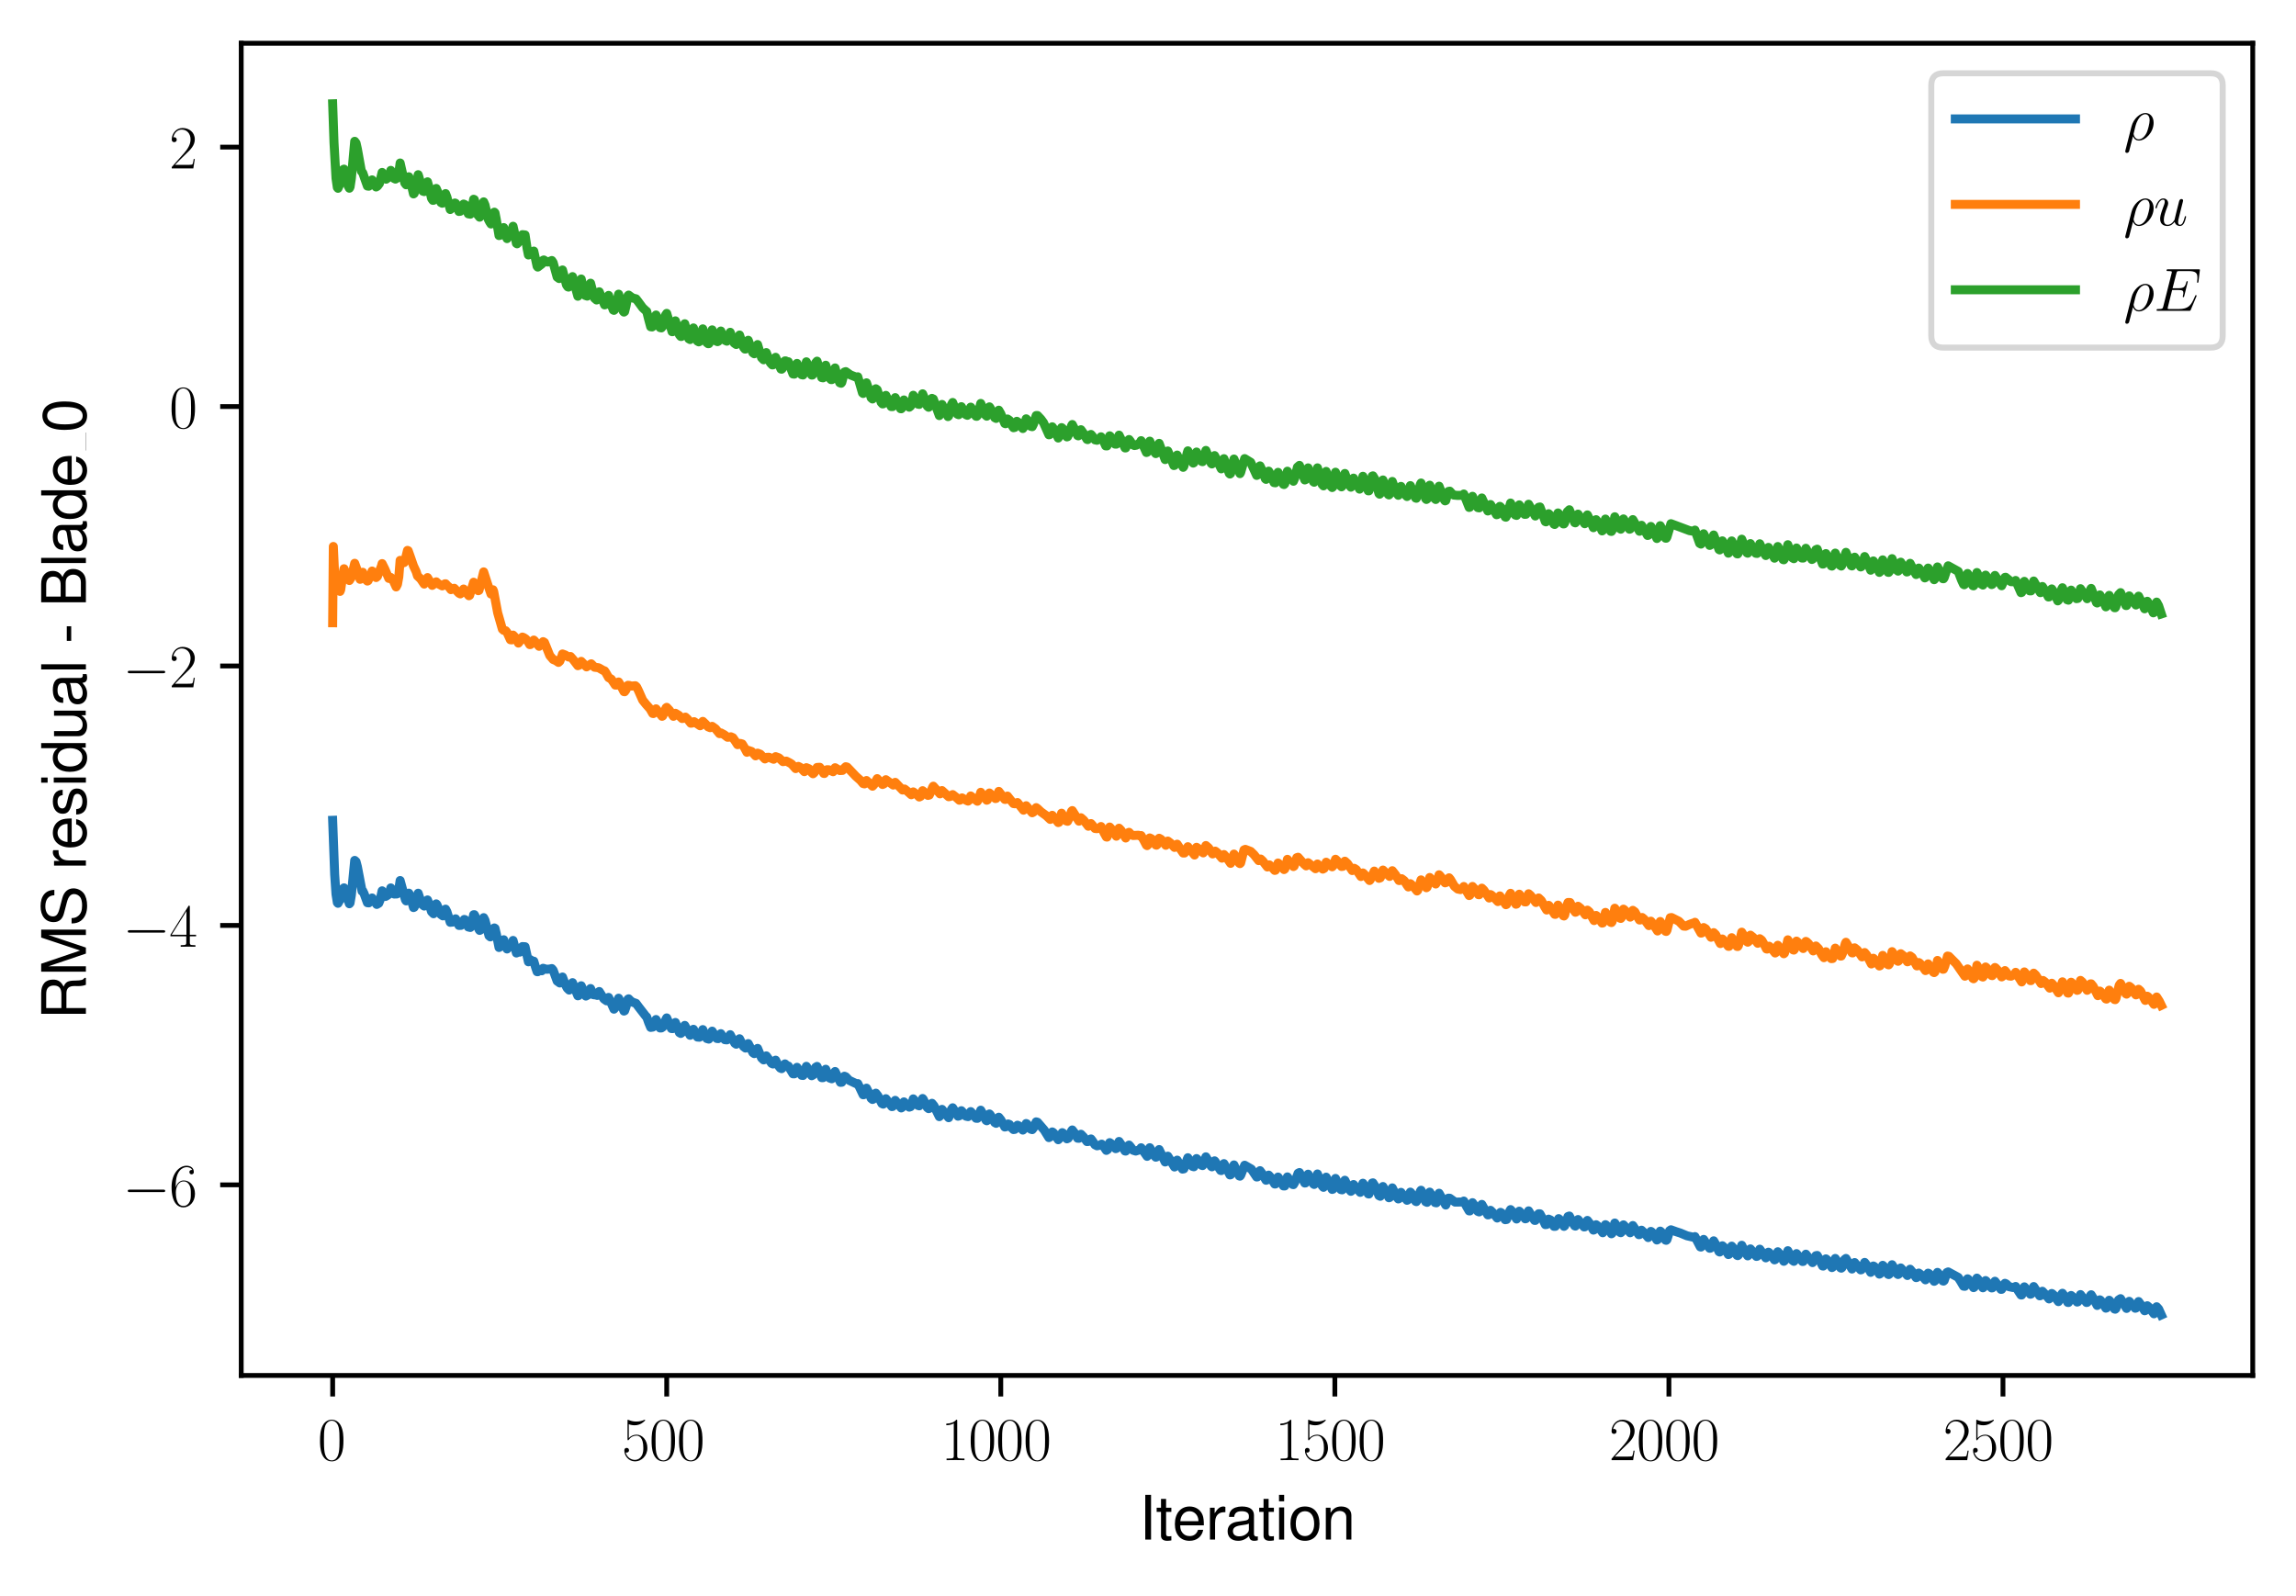 <?xml version="1.0" encoding="utf-8" standalone="no"?>
<!DOCTYPE svg PUBLIC "-//W3C//DTD SVG 1.1//EN"
  "http://www.w3.org/Graphics/SVG/1.1/DTD/svg11.dtd">
<svg xmlns:xlink="http://www.w3.org/1999/xlink" width="382.15pt" height="265.601pt" viewBox="0 0 382.15 265.601" xmlns="http://www.w3.org/2000/svg" version="1.1">
 <defs>
  <style type="text/css">*{stroke-linejoin: round; stroke-linecap: butt}</style>
 </defs>
 <g id="figure_1">
  <g id="patch_1">
   <path d="M 0 265.601 
L 382.15 265.601 
L 382.15 0 
L 0 0 
z
" style="fill: #ffffff"/>
  </g>
  <g id="axes_1">
   <g id="patch_2">
    <path d="M 40.15 228.96 
L 374.95 228.96 
L 374.95 7.2 
L 40.15 7.2 
z
" style="fill: #ffffff"/>
   </g>
   <g id="matplotlib.axis_1">
    <g id="xtick_1">
     <g id="line2d_1">
      <defs>
       <path id="mbe0099c31d" d="M 0 0 
L 0 3.5 
" style="stroke: #000000; stroke-width: 0.8"/>
      </defs>
      <g>
       <use xlink:href="#mbe0099c31d" x="55.369" y="228.96" style="stroke: #000000; stroke-width: 0.8"/>
      </g>
     </g>
     <g id="text_1">
      <!-- $\mathdefault{0}$ -->
      <g transform="translate(52.878 243.058) scale(0.1 -0.1)">
       <defs>
        <path id="CMR17-30" d="M 2688 2038 
C 2688 2430 2682 3099 2413 3613 
C 2176 4063 1798 4224 1466 4224 
C 1158 4224 768 4082 525 3620 
C 269 3137 243 2539 243 2038 
C 243 1671 250 1112 448 623 
C 723 -39 1216 -128 1466 -128 
C 1760 -128 2208 -7 2470 604 
C 2662 1048 2688 1568 2688 2038 
z
M 1466 -26 
C 1056 -26 813 328 723 816 
C 653 1196 653 1749 653 2109 
C 653 2604 653 3015 736 3407 
C 858 3954 1216 4121 1466 4121 
C 1728 4121 2067 3947 2189 3420 
C 2272 3054 2278 2623 2278 2109 
C 2278 1691 2278 1176 2202 797 
C 2067 96 1690 -26 1466 -26 
z
" transform="scale(0.016)"/>
       </defs>
       <use xlink:href="#CMR17-30" transform="scale(0.996)"/>
      </g>
     </g>
    </g>
    <g id="xtick_2">
     <g id="line2d_2">
      <g>
       <use xlink:href="#mbe0099c31d" x="110.97" y="228.96" style="stroke: #000000; stroke-width: 0.8"/>
      </g>
     </g>
     <g id="text_2">
      <!-- $\mathdefault{500}$ -->
      <g transform="translate(103.498 243.058) scale(0.1 -0.1)">
       <defs>
        <path id="CMR17-35" d="M 730 3750 
C 794 3724 1056 3641 1325 3641 
C 1920 3641 2246 3961 2432 4140 
C 2432 4191 2432 4224 2394 4224 
C 2387 4224 2374 4224 2323 4198 
C 2099 4102 1837 4032 1517 4032 
C 1325 4032 1037 4055 723 4191 
C 653 4224 640 4224 634 4224 
C 602 4224 595 4217 595 4090 
L 595 2231 
C 595 2113 595 2080 659 2080 
C 691 2080 704 2093 736 2139 
C 941 2435 1222 2560 1542 2560 
C 1766 2560 2246 2415 2246 1293 
C 2246 1087 2246 716 2054 422 
C 1894 159 1645 25 1370 25 
C 947 25 518 319 403 812 
C 429 806 480 793 506 793 
C 589 793 749 838 749 1036 
C 749 1209 627 1280 506 1280 
C 358 1280 262 1190 262 1011 
C 262 454 704 -128 1382 -128 
C 2042 -128 2669 441 2669 1267 
C 2669 2054 2170 2662 1549 2662 
C 1222 2662 947 2540 730 2304 
L 730 3750 
z
" transform="scale(0.016)"/>
       </defs>
       <use xlink:href="#CMR17-35" transform="scale(0.996)"/>
       <use xlink:href="#CMR17-30" transform="translate(45.69 0) scale(0.996)"/>
       <use xlink:href="#CMR17-30" transform="translate(91.381 0) scale(0.996)"/>
      </g>
     </g>
    </g>
    <g id="xtick_3">
     <g id="line2d_3">
      <g>
       <use xlink:href="#mbe0099c31d" x="166.572" y="228.96" style="stroke: #000000; stroke-width: 0.8"/>
      </g>
     </g>
     <g id="text_3">
      <!-- $\mathdefault{1000}$ -->
      <g transform="translate(156.609 243.058) scale(0.1 -0.1)">
       <defs>
        <path id="CMR17-31" d="M 1702 4083 
C 1702 4217 1696 4224 1606 4224 
C 1357 3927 979 3833 621 3820 
C 602 3820 570 3820 563 3808 
C 557 3795 557 3782 557 3648 
C 755 3648 1088 3686 1344 3839 
L 1344 467 
C 1344 243 1331 166 781 166 
L 589 166 
L 589 0 
C 896 6 1216 12 1523 12 
C 1830 12 2150 6 2458 0 
L 2458 166 
L 2266 166 
C 1715 166 1702 236 1702 467 
L 1702 4083 
z
" transform="scale(0.016)"/>
       </defs>
       <use xlink:href="#CMR17-31" transform="scale(0.996)"/>
       <use xlink:href="#CMR17-30" transform="translate(45.69 0) scale(0.996)"/>
       <use xlink:href="#CMR17-30" transform="translate(91.381 0) scale(0.996)"/>
       <use xlink:href="#CMR17-30" transform="translate(137.071 0) scale(0.996)"/>
      </g>
     </g>
    </g>
    <g id="xtick_4">
     <g id="line2d_4">
      <g>
       <use xlink:href="#mbe0099c31d" x="222.174" y="228.96" style="stroke: #000000; stroke-width: 0.8"/>
      </g>
     </g>
     <g id="text_4">
      <!-- $\mathdefault{1500}$ -->
      <g transform="translate(212.211 243.058) scale(0.1 -0.1)">
       <use xlink:href="#CMR17-31" transform="scale(0.996)"/>
       <use xlink:href="#CMR17-35" transform="translate(45.69 0) scale(0.996)"/>
       <use xlink:href="#CMR17-30" transform="translate(91.381 0) scale(0.996)"/>
       <use xlink:href="#CMR17-30" transform="translate(137.071 0) scale(0.996)"/>
      </g>
     </g>
    </g>
    <g id="xtick_5">
     <g id="line2d_5">
      <g>
       <use xlink:href="#mbe0099c31d" x="277.775" y="228.96" style="stroke: #000000; stroke-width: 0.8"/>
      </g>
     </g>
     <g id="text_5">
      <!-- $\mathdefault{2000}$ -->
      <g transform="translate(267.813 243.058) scale(0.1 -0.1)">
       <defs>
        <path id="CMR17-32" d="M 2669 990 
L 2554 990 
C 2490 537 2438 460 2413 422 
C 2381 371 1920 371 1830 371 
L 602 371 
C 832 620 1280 1073 1824 1596 
C 2214 1966 2669 2400 2669 3033 
C 2669 3788 2067 4224 1395 4224 
C 691 4224 262 3603 262 3027 
C 262 2777 448 2745 525 2745 
C 589 2745 781 2783 781 3007 
C 781 3206 614 3264 525 3264 
C 486 3264 448 3257 422 3244 
C 544 3788 915 4057 1306 4057 
C 1862 4057 2227 3616 2227 3033 
C 2227 2477 1901 1998 1536 1583 
L 262 147 
L 262 0 
L 2515 0 
L 2669 990 
z
" transform="scale(0.016)"/>
       </defs>
       <use xlink:href="#CMR17-32" transform="scale(0.996)"/>
       <use xlink:href="#CMR17-30" transform="translate(45.69 0) scale(0.996)"/>
       <use xlink:href="#CMR17-30" transform="translate(91.381 0) scale(0.996)"/>
       <use xlink:href="#CMR17-30" transform="translate(137.071 0) scale(0.996)"/>
      </g>
     </g>
    </g>
    <g id="xtick_6">
     <g id="line2d_6">
      <g>
       <use xlink:href="#mbe0099c31d" x="333.377" y="228.96" style="stroke: #000000; stroke-width: 0.8"/>
      </g>
     </g>
     <g id="text_6">
      <!-- $\mathdefault{2500}$ -->
      <g transform="translate(323.414 243.058) scale(0.1 -0.1)">
       <use xlink:href="#CMR17-32" transform="scale(0.996)"/>
       <use xlink:href="#CMR17-35" transform="translate(45.69 0) scale(0.996)"/>
       <use xlink:href="#CMR17-30" transform="translate(91.381 0) scale(0.996)"/>
       <use xlink:href="#CMR17-30" transform="translate(137.071 0) scale(0.996)"/>
      </g>
     </g>
    </g>
    <g id="text_7">
     <!-- Iteration -->
     <g transform="translate(189.603 256.279) scale(0.1 -0.1)">
      <defs>
       <path id="NimbusSanL-Regu-49" d="M 1242 4672 
L 640 4672 
L 640 0 
L 1242 0 
L 1242 4672 
z
" transform="scale(0.016)"/>
       <path id="NimbusSanL-Regu-74" d="M 1626 3328 
L 1075 3328 
L 1075 4249 
L 544 4249 
L 544 3328 
L 90 3328 
L 90 2892 
L 544 2892 
L 544 402 
C 544 64 774 -128 1190 -128 
C 1318 -128 1446 -116 1626 -84 
L 1626 364 
C 1555 345 1472 339 1370 339 
C 1139 339 1075 402 1075 634 
L 1075 2892 
L 1626 2892 
L 1626 3328 
z
" transform="scale(0.016)"/>
       <path id="NimbusSanL-Regu-65" d="M 3283 1484 
C 3283 1998 3245 2311 3149 2565 
C 2931 3123 2419 3456 1792 3456 
C 858 3456 256 2734 256 1619 
C 256 545 838 -128 1779 -128 
C 2547 -128 3078 307 3213 1018 
L 2675 1018 
C 2528 588 2227 364 1798 364 
C 1459 364 1171 514 992 787 
C 864 974 819 1161 813 1484 
L 3283 1484 
z
M 826 1920 
C 870 2552 1248 2963 1786 2963 
C 2310 2963 2714 2519 2714 1959 
C 2714 1946 2714 1933 2707 1920 
L 826 1920 
z
" transform="scale(0.016)"/>
       <path id="NimbusSanL-Regu-72" d="M 442 3328 
L 442 0 
L 979 0 
L 979 1727 
C 979 2203 1101 2514 1357 2698 
C 1523 2819 1683 2857 2054 2863 
L 2054 3404 
C 1965 3449 1920 3456 1850 3456 
C 1504 3456 1242 3251 934 2750 
L 934 3328 
L 442 3328 
z
" transform="scale(0.016)"/>
       <path id="NimbusSanL-Regu-61" d="M 3424 332 
C 3366 320 3341 320 3309 320 
C 3123 320 3021 415 3021 581 
L 3021 2542 
C 3021 3135 2586 3456 1760 3456 
C 1274 3456 870 3315 646 3065 
C 493 2893 429 2702 416 2370 
L 954 2370 
C 998 2778 1242 2963 1741 2963 
C 2221 2963 2490 2784 2490 2466 
L 2490 2326 
C 2490 2103 2355 2007 1933 1956 
C 1178 1861 1062 1835 858 1753 
C 467 1593 269 1294 269 861 
C 269 256 691 -128 1370 -128 
C 1792 -128 2131 19 2509 364 
C 2547 25 2714 -128 3059 -128 
C 3168 -128 3251 -116 3424 -71 
L 3424 332 
z
M 2490 1071 
C 2490 893 2438 785 2278 638 
C 2061 441 1798 339 1485 339 
C 1069 339 826 536 826 874 
C 826 1224 1062 1402 1632 1485 
C 2195 1562 2310 1587 2490 1670 
L 2490 1071 
z
" transform="scale(0.016)"/>
       <path id="NimbusSanL-Regu-69" d="M 960 3358 
L 429 3358 
L 429 0 
L 960 0 
L 960 3358 
z
M 960 4672 
L 422 4672 
L 422 3999 
L 960 3999 
L 960 4672 
z
" transform="scale(0.016)"/>
       <path id="NimbusSanL-Regu-6f" d="M 1741 3456 
C 800 3456 230 2784 230 1663 
C 230 543 794 -128 1747 -128 
C 2688 -128 3264 543 3264 1638 
C 3264 2791 2707 3456 1741 3456 
z
M 1747 2963 
C 2349 2963 2707 2472 2707 1644 
C 2707 861 2336 364 1747 364 
C 1152 364 787 855 787 1663 
C 787 2466 1152 2963 1747 2963 
z
" transform="scale(0.016)"/>
       <path id="NimbusSanL-Regu-6e" d="M 448 3328 
L 448 0 
L 986 0 
L 986 1835 
C 986 2539 1344 2988 1894 2988 
C 2317 2988 2586 2732 2586 2328 
L 2586 0 
L 3117 0 
L 3117 2539 
C 3117 3097 2701 3456 2054 3456 
C 1555 3456 1235 3263 941 2796 
L 941 3328 
L 448 3328 
z
" transform="scale(0.016)"/>
      </defs>
      <use xlink:href="#NimbusSanL-Regu-49" transform="scale(0.996)"/>
      <use xlink:href="#NimbusSanL-Regu-74" transform="translate(27.695 0) scale(0.996)"/>
      <use xlink:href="#NimbusSanL-Regu-65" transform="translate(55.39 0) scale(0.996)"/>
      <use xlink:href="#NimbusSanL-Regu-72" transform="translate(110.782 0) scale(0.996)"/>
      <use xlink:href="#NimbusSanL-Regu-61" transform="translate(142.961 0) scale(0.996)"/>
      <use xlink:href="#NimbusSanL-Regu-74" transform="translate(198.353 0) scale(0.996)"/>
      <use xlink:href="#NimbusSanL-Regu-69" transform="translate(226.048 0) scale(0.996)"/>
      <use xlink:href="#NimbusSanL-Regu-6f" transform="translate(248.165 0) scale(0.996)"/>
      <use xlink:href="#NimbusSanL-Regu-6e" transform="translate(303.556 0) scale(0.996)"/>
     </g>
    </g>
   </g>
   <g id="matplotlib.axis_2">
    <g id="ytick_1">
     <g id="line2d_7">
      <defs>
       <path id="mf0f63757c4" d="M 0 0 
L -3.5 0 
" style="stroke: #000000; stroke-width: 0.8"/>
      </defs>
      <g>
       <use xlink:href="#mf0f63757c4" x="40.15" y="197.232" style="stroke: #000000; stroke-width: 0.8"/>
      </g>
     </g>
     <g id="text_8">
      <!-- $\mathdefault{−6}$ -->
      <g transform="translate(20.42 200.781) scale(0.1 -0.1)">
       <defs>
        <path id="CMSY10-0" d="M 4218 1472 
C 4326 1472 4442 1472 4442 1600 
C 4442 1728 4326 1728 4218 1728 
L 755 1728 
C 646 1728 531 1728 531 1600 
C 531 1472 646 1472 755 1472 
L 4218 1472 
z
" transform="scale(0.016)"/>
        <path id="CMR17-36" d="M 678 2198 
C 678 3712 1395 4076 1811 4076 
C 1946 4076 2272 4049 2400 3782 
C 2298 3782 2106 3782 2106 3558 
C 2106 3385 2246 3328 2336 3328 
C 2394 3328 2566 3353 2566 3571 
C 2566 3987 2246 4224 1805 4224 
C 1043 4224 243 3411 243 2011 
C 243 257 966 -128 1478 -128 
C 2099 -128 2688 431 2688 1295 
C 2688 2101 2170 2688 1517 2688 
C 1126 2688 838 2430 678 1979 
L 678 2198 
z
M 1478 25 
C 691 25 691 1212 691 1450 
C 691 1914 909 2585 1504 2585 
C 1613 2585 1926 2585 2138 2140 
C 2253 1889 2253 1624 2253 1302 
C 2253 954 2253 696 2118 438 
C 1978 173 1773 25 1478 25 
z
" transform="scale(0.016)"/>
       </defs>
       <use xlink:href="#CMSY10-0" transform="scale(0.996)"/>
       <use xlink:href="#CMR17-36" transform="translate(77.487 0) scale(0.996)"/>
      </g>
     </g>
    </g>
    <g id="ytick_2">
     <g id="line2d_8">
      <g>
       <use xlink:href="#mf0f63757c4" x="40.15" y="154.046" style="stroke: #000000; stroke-width: 0.8"/>
      </g>
     </g>
     <g id="text_9">
      <!-- $\mathdefault{−4}$ -->
      <g transform="translate(20.42 157.595) scale(0.1 -0.1)">
       <defs>
        <path id="CMR17-34" d="M 2150 4147 
C 2150 4281 2144 4288 2029 4288 
L 128 1254 
L 128 1088 
L 1779 1088 
L 1779 460 
C 1779 230 1766 166 1318 166 
L 1197 166 
L 1197 0 
C 1402 12 1747 12 1965 12 
C 2182 12 2528 12 2733 0 
L 2733 166 
L 2611 166 
C 2163 166 2150 230 2150 460 
L 2150 1088 
L 2803 1088 
L 2803 1254 
L 2150 1254 
L 2150 4147 
z
M 1798 3723 
L 1798 1254 
L 256 1254 
L 1798 3723 
z
" transform="scale(0.016)"/>
       </defs>
       <use xlink:href="#CMSY10-0" transform="scale(0.996)"/>
       <use xlink:href="#CMR17-34" transform="translate(77.487 0) scale(0.996)"/>
      </g>
     </g>
    </g>
    <g id="ytick_3">
     <g id="line2d_9">
      <g>
       <use xlink:href="#mf0f63757c4" x="40.15" y="110.86" style="stroke: #000000; stroke-width: 0.8"/>
      </g>
     </g>
     <g id="text_10">
      <!-- $\mathdefault{−2}$ -->
      <g transform="translate(20.42 114.409) scale(0.1 -0.1)">
       <use xlink:href="#CMSY10-0" transform="scale(0.996)"/>
       <use xlink:href="#CMR17-32" transform="translate(77.487 0) scale(0.996)"/>
      </g>
     </g>
    </g>
    <g id="ytick_4">
     <g id="line2d_10">
      <g>
       <use xlink:href="#mf0f63757c4" x="40.15" y="67.674" style="stroke: #000000; stroke-width: 0.8"/>
      </g>
     </g>
     <g id="text_11">
      <!-- $\mathdefault{0}$ -->
      <g transform="translate(28.169 71.224) scale(0.1 -0.1)">
       <use xlink:href="#CMR17-30" transform="scale(0.996)"/>
      </g>
     </g>
    </g>
    <g id="ytick_5">
     <g id="line2d_11">
      <g>
       <use xlink:href="#mf0f63757c4" x="40.15" y="24.489" style="stroke: #000000; stroke-width: 0.8"/>
      </g>
     </g>
     <g id="text_12">
      <!-- $\mathdefault{2}$ -->
      <g transform="translate(28.169 28.038) scale(0.1 -0.1)">
       <use xlink:href="#CMR17-32" transform="scale(0.996)"/>
      </g>
     </g>
    </g>
    <g id="text_13">
     <!-- RMS residual - Blade_0 -->
     <g transform="translate(14.298 169.701) rotate(-90) scale(0.1 -0.1)">
      <defs>
       <path id="NimbusSanL-Regu-52" d="M 1190 2035 
L 2726 2035 
C 3258 2035 3494 1775 3494 1191 
L 3488 770 
C 3488 478 3539 192 3622 0 
L 4346 0 
L 4346 147 
C 4122 303 4077 471 4064 1101 
C 4058 1879 3936 2111 3430 2329 
C 3955 2585 4166 2907 4166 3432 
C 4166 4230 3661 4672 2746 4672 
L 595 4672 
L 595 0 
L 1190 0 
L 1190 2035 
z
M 1190 2560 
L 1190 4147 
L 2630 4147 
C 2963 4147 3155 4096 3302 3970 
C 3462 3837 3546 3628 3546 3350 
C 3546 2806 3264 2560 2630 2560 
L 1190 2560 
z
" transform="scale(0.016)"/>
       <path id="NimbusSanL-Regu-4d" d="M 2995 0 
L 4307 3915 
L 4307 0 
L 4870 0 
L 4870 4672 
L 4045 4672 
L 2688 602 
L 1306 4672 
L 480 4672 
L 480 0 
L 1043 0 
L 1043 3915 
L 2368 0 
L 2995 0 
z
" transform="scale(0.016)"/>
       <path id="NimbusSanL-Regu-53" d="M 3814 3295 
C 3808 4204 3181 4736 2106 4736 
C 1082 4736 448 4211 448 3372 
C 448 2806 749 2450 1363 2291 
L 2522 1986 
C 3110 1833 3379 1598 3379 1236 
C 3379 988 3245 733 3046 593 
C 2861 466 2566 396 2189 396 
C 1683 396 1338 517 1114 784 
C 941 988 864 1210 870 1496 
L 307 1496 
C 314 1070 397 790 582 536 
C 902 102 1440 -128 2150 -128 
C 2707 -128 3162 0 3462 230 
C 3776 479 3974 892 3974 1293 
C 3974 1865 3616 2284 2982 2456 
L 1811 2768 
C 1248 2920 1043 3098 1043 3454 
C 1043 3925 1459 4236 2086 4236 
C 2829 4236 3245 3899 3251 3295 
L 3814 3295 
z
" transform="scale(0.016)"/>
       <path id="NimbusSanL-Regu-73" d="M 2803 2428 
C 2797 3084 2362 3456 1587 3456 
C 806 3456 301 3052 301 2434 
C 301 1912 570 1663 1363 1472 
L 1862 1351 
C 2234 1262 2381 1129 2381 887 
C 2381 574 2067 364 1600 364 
C 1312 364 1069 447 934 587 
C 851 683 813 778 781 1014 
L 218 1014 
C 243 243 678 -128 1555 -128 
C 2400 -128 2938 288 2938 931 
C 2938 1428 2656 1702 1990 1861 
L 1478 1982 
C 1043 2084 858 2224 858 2459 
C 858 2765 1133 2963 1568 2963 
C 1997 2963 2227 2778 2240 2428 
L 2803 2428 
z
" transform="scale(0.016)"/>
       <path id="NimbusSanL-Regu-64" d="M 3168 4672 
L 2637 4672 
L 2637 2937 
C 2413 3276 2054 3456 1606 3456 
C 736 3456 166 2759 166 1695 
C 166 568 723 -128 1626 -128 
C 2086 -128 2406 44 2694 460 
L 2694 19 
L 3168 19 
L 3168 4672 
z
M 1696 2956 
C 2272 2956 2637 2447 2637 1651 
C 2637 880 2266 371 1702 371 
C 1114 371 723 887 723 1663 
C 723 2440 1114 2956 1696 2956 
z
" transform="scale(0.016)"/>
       <path id="NimbusSanL-Regu-75" d="M 3085 19 
L 3085 3328 
L 2554 3328 
L 2554 1454 
C 2554 780 2195 339 1638 339 
C 1216 339 947 591 947 988 
L 947 3328 
L 416 3328 
L 416 780 
C 416 230 832 -128 1485 -128 
C 1978 -128 2291 44 2605 484 
L 2605 19 
L 3085 19 
z
" transform="scale(0.016)"/>
       <path id="NimbusSanL-Regu-6c" d="M 973 4672 
L 435 4672 
L 435 0 
L 973 0 
L 973 4672 
z
" transform="scale(0.016)"/>
       <path id="NimbusSanL-Regu-2d" d="M 1818 1996 
L 294 1996 
L 294 1536 
L 1818 1536 
L 1818 1996 
z
" transform="scale(0.016)"/>
       <path id="NimbusSanL-Regu-42" d="M 506 0 
L 2611 0 
C 3053 0 3379 121 3629 390 
C 3859 632 3987 961 3987 1321 
C 3987 1878 3731 2214 3136 2444 
C 3558 2643 3782 2994 3782 3476 
C 3782 3821 3654 4127 3411 4345 
C 3168 4569 2848 4672 2400 4672 
L 506 4672 
L 506 0 
z
M 1101 2636 
L 1101 4147 
L 2253 4147 
C 2586 4147 2771 4101 2931 3977 
C 3098 3847 3187 3652 3187 3391 
C 3187 3138 3098 2936 2931 2806 
C 2771 2682 2586 2636 2253 2636 
L 1101 2636 
z
M 1101 524 
L 1101 2112 
L 2554 2112 
C 2842 2112 3034 2042 3174 1890 
C 3315 1745 3392 1542 3392 1315 
C 3392 1093 3315 891 3174 746 
C 3034 594 2842 524 2554 524 
L 1101 524 
z
" transform="scale(0.016)"/>
       <path id="NimbusSanL-Regu-30" d="M 1760 4544 
C 1338 4544 954 4358 717 4044 
C 422 3649 275 3043 275 2207 
C 275 683 787 -128 1760 -128 
C 2720 -128 3245 683 3245 2169 
C 3245 3049 3104 3636 2803 4044 
C 2566 4364 2189 4544 1760 4544 
z
M 1760 4044 
C 2368 4044 2669 3432 2669 2220 
C 2669 938 2374 339 1747 339 
C 1152 339 851 964 851 2201 
C 851 3438 1152 4044 1760 4044 
z
" transform="scale(0.016)"/>
      </defs>
      <use xlink:href="#NimbusSanL-Regu-52" transform="scale(0.996)"/>
      <use xlink:href="#NimbusSanL-Regu-4d" transform="translate(71.93 0) scale(0.996)"/>
      <use xlink:href="#NimbusSanL-Regu-53" transform="translate(154.918 0) scale(0.996)"/>
      <use xlink:href="#NimbusSanL-Regu-72" transform="translate(249.064 0) scale(0.996)"/>
      <use xlink:href="#NimbusSanL-Regu-65" transform="translate(282.239 0) scale(0.996)"/>
      <use xlink:href="#NimbusSanL-Regu-73" transform="translate(337.631 0) scale(0.996)"/>
      <use xlink:href="#NimbusSanL-Regu-69" transform="translate(387.444 0) scale(0.996)"/>
      <use xlink:href="#NimbusSanL-Regu-64" transform="translate(409.561 0) scale(0.996)"/>
      <use xlink:href="#NimbusSanL-Regu-75" transform="translate(464.952 0) scale(0.996)"/>
      <use xlink:href="#NimbusSanL-Regu-61" transform="translate(520.344 0) scale(0.996)"/>
      <use xlink:href="#NimbusSanL-Regu-6c" transform="translate(575.736 0) scale(0.996)"/>
      <use xlink:href="#NimbusSanL-Regu-2d" transform="translate(625.547 0) scale(0.996)"/>
      <use xlink:href="#NimbusSanL-Regu-42" transform="translate(686.418 0) scale(0.996)"/>
      <use xlink:href="#NimbusSanL-Regu-6c" transform="translate(752.868 0) scale(0.996)"/>
      <use xlink:href="#NimbusSanL-Regu-61" transform="translate(774.985 0) scale(0.996)"/>
      <use xlink:href="#NimbusSanL-Regu-64" transform="translate(830.376 0) scale(0.996)"/>
      <use xlink:href="#NimbusSanL-Regu-65" transform="translate(885.768 0) scale(0.996)"/>
      <use xlink:href="#NimbusSanL-Regu-30" transform="translate(977.025 0) scale(0.996)"/>
      <path d="M 947.137 0 
L 977.025 0 
L 977.025 0.399 
L 947.137 0.399 
L 947.137 0 
z
"/>
     </g>
    </g>
   </g>
   <g id="line2d_12">
    <path d="M 55.369 136.551 
L 55.702 145.553 
L 55.925 148.837 
L 56.147 150.242 
L 56.258 150.361 
L 56.592 149.771 
L 56.703 149.669 
L 56.925 148.891 
L 57.148 147.894 
L 57.259 147.793 
L 58.149 150.439 
L 58.26 150.31 
L 58.482 148.977 
L 59.038 143.225 
L 59.261 143.427 
L 59.483 144.261 
L 60.262 148.355 
L 60.373 148.281 
L 60.595 148.746 
L 61.151 150.268 
L 61.374 150.294 
L 61.707 149.948 
L 61.93 149.478 
L 62.708 150.55 
L 63.042 150.352 
L 63.264 149.806 
L 63.598 148.287 
L 63.82 148.592 
L 64.154 149.225 
L 64.376 149.1 
L 64.71 148.864 
L 64.932 148.27 
L 65.043 147.803 
L 65.266 148.149 
L 65.599 148.817 
L 66.044 148.807 
L 66.155 148.739 
L 66.378 147.998 
L 66.6 146.574 
L 66.934 147.794 
L 67.49 149.809 
L 67.601 149.96 
L 67.823 149.533 
L 68.046 148.675 
L 68.268 149.074 
L 68.824 151.071 
L 68.935 151.021 
L 69.158 150.552 
L 69.491 149.279 
L 69.603 148.686 
L 69.936 149.697 
L 70.27 150.561 
L 70.603 150.821 
L 70.826 150.521 
L 71.159 149.805 
L 71.382 150.367 
L 71.827 151.765 
L 72.16 152.099 
L 72.271 151.936 
L 72.605 150.46 
L 72.716 150.573 
L 72.939 151.111 
L 73.384 152.225 
L 73.717 152.457 
L 73.94 151.989 
L 74.162 151.338 
L 74.384 151.753 
L 74.94 153.527 
L 75.385 153.483 
L 75.83 152.946 
L 76.052 153.323 
L 76.386 154.048 
L 76.72 154.036 
L 76.942 153.751 
L 77.276 153.052 
L 77.387 153.083 
L 77.609 153.517 
L 77.943 154.306 
L 78.276 154.386 
L 78.388 154.284 
L 78.61 153.365 
L 78.832 152.269 
L 78.944 152.258 
L 79.055 152.442 
L 79.722 154.728 
L 79.833 154.875 
L 79.945 154.816 
L 80.501 152.752 
L 80.723 153.181 
L 81.39 155.764 
L 81.613 155.953 
L 81.835 155.765 
L 82.28 154.468 
L 82.391 154.529 
L 82.613 155.479 
L 83.058 157.719 
L 83.281 157.579 
L 83.725 156.764 
L 83.837 156.433 
L 84.17 157.494 
L 84.393 157.967 
L 84.837 157.418 
L 85.06 157.454 
L 85.282 156.93 
L 85.393 156.547 
L 85.616 157.355 
L 85.949 158.634 
L 86.394 158.439 
L 86.506 158.493 
L 86.728 158.039 
L 86.95 157.565 
L 87.395 157.593 
L 87.951 160.102 
L 88.062 159.976 
L 88.285 159.758 
L 88.73 160.194 
L 88.841 159.997 
L 89.174 161.102 
L 89.397 161.748 
L 89.508 161.752 
L 89.73 161.535 
L 90.175 161.596 
L 90.398 161.179 
L 90.62 161.245 
L 90.954 161.349 
L 91.51 161.306 
L 91.843 161.227 
L 92.066 161.488 
L 92.733 163.307 
L 93.178 163.627 
L 93.4 163.349 
L 93.623 162.635 
L 94.067 163.834 
L 94.401 164.48 
L 94.735 164.806 
L 94.846 164.702 
L 95.291 163.573 
L 96.18 165.762 
L 96.291 165.724 
L 96.514 165.03 
L 96.736 164.09 
L 97.515 165.804 
L 97.848 165.62 
L 98.182 164.876 
L 98.293 164.552 
L 98.738 165.567 
L 98.96 165.604 
L 99.183 165.616 
L 99.405 165.697 
L 99.628 165.304 
L 99.739 165.047 
L 100.517 166.285 
L 100.962 166.597 
L 101.296 166.031 
L 102.185 167.985 
L 102.408 167.737 
L 102.964 166.162 
L 103.075 166.384 
L 103.853 168.302 
L 103.964 168.253 
L 104.187 167.625 
L 104.52 166.327 
L 104.632 166.265 
L 104.965 166.604 
L 105.299 166.826 
L 105.855 167.013 
L 106.3 167.615 
L 107.523 169.196 
L 107.634 169.268 
L 107.968 170.226 
L 108.301 171.021 
L 108.635 170.97 
L 108.857 170.814 
L 109.08 170.225 
L 109.191 169.709 
L 109.413 170.091 
L 109.858 171.118 
L 110.081 171.112 
L 110.303 170.966 
L 110.525 170.501 
L 110.859 169.623 
L 110.97 169.442 
L 111.749 171.211 
L 111.971 171.222 
L 112.193 170.907 
L 112.416 170.202 
L 112.75 171.033 
L 113.083 171.894 
L 113.306 172.024 
L 113.528 171.854 
L 113.862 171.046 
L 113.973 170.69 
L 114.862 172.334 
L 115.085 172.225 
L 115.418 171.337 
L 115.53 171.526 
L 116.086 172.63 
L 116.419 172.655 
L 116.642 172.393 
L 116.975 171.387 
L 117.309 172.195 
L 117.642 172.873 
L 117.976 172.968 
L 118.198 172.651 
L 118.532 171.646 
L 119.311 172.862 
L 119.533 172.89 
L 119.755 172.611 
L 119.978 172.065 
L 120.311 172.604 
L 120.645 173.066 
L 120.979 173.098 
L 121.201 172.919 
L 121.535 172.235 
L 121.868 172.871 
L 122.313 173.666 
L 122.535 173.818 
L 122.758 173.673 
L 123.091 172.912 
L 123.425 173.576 
L 123.759 174.213 
L 124.092 174.463 
L 124.315 174.222 
L 124.537 173.719 
L 124.871 174.357 
L 125.315 175.226 
L 125.538 175.385 
L 125.649 175.343 
L 126.094 174.514 
L 126.428 175.333 
L 126.761 176.114 
L 127.095 176.429 
L 127.206 176.392 
L 127.54 175.763 
L 127.651 175.905 
L 128.429 177.007 
L 128.652 177.108 
L 128.874 176.865 
L 129.096 176.476 
L 129.541 177.365 
L 129.875 177.792 
L 130.097 177.887 
L 130.32 177.675 
L 130.653 177.097 
L 130.876 177.298 
L 131.098 177.532 
L 131.209 177.451 
L 131.988 178.747 
L 132.21 178.751 
L 132.433 178.408 
L 132.655 177.668 
L 132.877 177.98 
L 133.433 178.998 
L 133.656 179.024 
L 133.878 178.722 
L 134.212 177.501 
L 134.323 177.662 
L 135.101 179.064 
L 135.324 178.937 
L 135.546 178.327 
L 135.769 177.65 
L 135.991 177.517 
L 136.769 179.386 
L 136.992 179.386 
L 137.214 178.867 
L 137.437 177.988 
L 137.77 178.763 
L 138.104 179.456 
L 138.437 179.573 
L 138.66 179.305 
L 138.994 178.363 
L 139.883 180.168 
L 140.106 180.15 
L 140.328 179.666 
L 140.55 179.149 
L 140.773 179.243 
L 141.329 179.828 
L 142.663 180.459 
L 142.774 180.373 
L 143.664 182.235 
L 143.775 182.224 
L 143.998 181.782 
L 144.22 181.138 
L 144.554 181.796 
L 144.998 182.838 
L 145.221 183.015 
L 145.332 182.966 
L 145.555 182.402 
L 145.777 181.97 
L 146.111 182.393 
L 146.778 183.687 
L 147 183.795 
L 147.223 183.486 
L 147.445 182.89 
L 148.446 184.204 
L 148.557 184.187 
L 148.779 183.801 
L 149.002 183.167 
L 150.003 184.427 
L 150.114 184.357 
L 150.336 183.824 
L 150.447 183.422 
L 150.892 183.851 
L 151.337 184.294 
L 151.559 184.216 
L 151.782 183.74 
L 152.004 182.921 
L 152.338 183.303 
L 152.783 184.009 
L 153.005 184.076 
L 153.228 183.829 
L 153.561 182.858 
L 153.672 182.987 
L 154.006 183.711 
L 154.34 184.367 
L 154.562 184.542 
L 154.673 184.504 
L 154.896 184.042 
L 155.118 183.655 
L 155.452 184.064 
L 156.341 185.877 
L 156.452 185.764 
L 156.786 184.667 
L 156.897 184.806 
L 157.898 186.052 
L 158.12 185.461 
L 158.343 184.701 
L 158.565 184.402 
L 159.455 185.803 
L 159.677 185.729 
L 159.9 185.238 
L 160.011 184.887 
L 160.345 185.255 
L 160.789 185.803 
L 161.123 185.875 
L 161.345 185.601 
L 161.568 185.038 
L 161.901 185.409 
L 162.457 186.144 
L 162.68 186.156 
L 162.902 185.703 
L 163.236 184.803 
L 163.569 185.393 
L 164.125 186.495 
L 164.237 186.56 
L 164.348 186.472 
L 164.681 185.431 
L 164.793 185.534 
L 165.126 186.069 
L 165.571 186.86 
L 165.794 186.987 
L 166.016 186.608 
L 166.238 185.973 
L 166.572 186.386 
L 167.239 187.6 
L 167.462 187.552 
L 167.795 187.096 
L 168.018 187.177 
L 168.351 187.689 
L 168.685 188.025 
L 168.907 187.991 
L 169.13 187.597 
L 169.352 187.304 
L 169.574 187.404 
L 170.242 188.113 
L 170.464 187.901 
L 170.798 187.02 
L 170.909 187.078 
L 171.242 187.494 
L 171.576 187.963 
L 171.799 188.037 
L 172.021 187.757 
L 172.466 186.746 
L 172.688 186.811 
L 173.8 188.1 
L 174.579 189.364 
L 174.801 189.243 
L 175.135 188.422 
L 175.246 188.483 
L 175.468 188.697 
L 176.135 189.717 
L 176.358 189.495 
L 176.803 188.543 
L 177.025 188.698 
L 177.581 189.569 
L 177.803 189.468 
L 178.026 188.981 
L 178.359 188.232 
L 178.471 188.094 
L 178.804 188.534 
L 179.36 189.467 
L 179.583 189.479 
L 179.805 189.096 
L 179.916 188.809 
L 180.361 189.267 
L 180.917 190.026 
L 181.14 190.009 
L 181.584 189.59 
L 181.807 189.882 
L 182.252 190.563 
L 182.585 190.731 
L 183.03 190.636 
L 183.364 190.454 
L 183.586 190.675 
L 184.142 191.493 
L 184.364 191.347 
L 184.587 190.693 
L 184.698 190.203 
L 185.032 190.43 
L 185.699 191.203 
L 185.81 191.171 
L 186.033 190.744 
L 186.255 190.006 
L 186.589 190.489 
L 187.256 191.593 
L 187.367 191.609 
L 187.589 191.245 
L 187.812 190.681 
L 187.923 190.61 
L 188.145 190.861 
L 188.59 191.466 
L 189.035 191.607 
L 189.48 191.456 
L 189.813 191.272 
L 189.925 191.057 
L 190.925 192.483 
L 191.148 191.993 
L 191.37 191.048 
L 191.704 191.649 
L 192.149 192.396 
L 192.371 192.624 
L 192.482 192.591 
L 192.705 192.072 
L 192.927 191.354 
L 193.928 193.424 
L 194.039 193.381 
L 194.373 192.459 
L 194.484 192.634 
L 195.485 194.257 
L 195.707 193.828 
L 195.93 193.117 
L 196.486 194.047 
L 196.819 194.607 
L 197.042 194.565 
L 197.264 193.97 
L 197.598 192.982 
L 197.709 192.715 
L 198.042 193.291 
L 198.487 194.158 
L 198.71 194.219 
L 198.932 193.752 
L 199.155 192.857 
L 199.266 192.946 
L 199.711 193.579 
L 200.044 193.991 
L 200.155 194.024 
L 200.378 193.685 
L 200.711 192.568 
L 201.045 193.126 
L 201.601 194.145 
L 201.712 194.229 
L 201.823 194.162 
L 202.157 193.235 
L 202.268 193.358 
L 202.824 194.333 
L 203.158 194.831 
L 203.269 194.853 
L 203.491 194.428 
L 203.714 193.697 
L 204.047 194.277 
L 204.715 195.579 
L 204.826 195.551 
L 205.048 194.909 
L 205.382 193.914 
L 205.827 194.879 
L 206.272 195.746 
L 206.383 195.783 
L 206.494 195.662 
L 207.161 193.964 
L 208.273 194.602 
L 209.163 195.923 
L 209.274 195.91 
L 209.496 195.55 
L 209.719 194.87 
L 210.052 195.318 
L 210.72 196.464 
L 210.831 196.431 
L 211.053 195.966 
L 211.164 195.613 
L 211.498 195.983 
L 212.165 197.089 
L 212.277 197.088 
L 212.499 196.666 
L 212.721 195.933 
L 213.055 196.377 
L 213.611 197.407 
L 213.833 197.414 
L 214.056 196.835 
L 214.278 195.908 
L 214.723 196.538 
L 215.168 197.173 
L 215.279 197.192 
L 215.501 196.82 
L 216.057 195.297 
L 216.28 195.18 
L 217.169 196.927 
L 217.281 196.915 
L 217.503 196.415 
L 217.725 195.456 
L 218.059 196.053 
L 218.615 197.086 
L 218.726 197.162 
L 218.838 197.075 
L 219.06 196.38 
L 219.282 195.419 
L 219.616 196.271 
L 220.061 197.406 
L 220.283 197.641 
L 220.394 197.492 
L 220.728 195.951 
L 220.839 196.154 
L 221.729 197.991 
L 221.84 197.954 
L 222.062 197.201 
L 222.285 196.165 
L 223.174 198.02 
L 223.397 198.061 
L 223.619 197.365 
L 223.842 196.465 
L 224.62 198.043 
L 224.843 198.304 
L 224.954 198.226 
L 225.176 197.622 
L 225.287 197.177 
L 226.399 198.48 
L 226.622 197.905 
L 226.844 196.96 
L 227.178 197.468 
L 227.734 198.731 
L 227.845 198.755 
L 228.067 198.206 
L 228.401 196.926 
L 228.512 196.897 
L 228.957 197.605 
L 229.513 199.022 
L 229.735 199.134 
L 229.958 198.447 
L 230.18 197.509 
L 231.181 199.377 
L 231.292 199.337 
L 231.515 198.62 
L 231.737 197.736 
L 232.516 199.295 
L 232.738 199.574 
L 232.849 199.522 
L 233.072 198.91 
L 233.183 198.48 
L 234.184 199.798 
L 234.295 199.752 
L 234.517 199.285 
L 234.74 198.441 
L 234.851 198.549 
L 235.184 199.075 
L 235.629 199.976 
L 235.74 200.023 
L 235.963 199.622 
L 236.408 198.271 
L 236.519 198.128 
L 236.852 198.835 
L 237.297 200.04 
L 237.52 200.143 
L 237.742 199.487 
L 237.965 198.441 
L 238.298 198.997 
L 238.854 200.18 
L 239.077 200.221 
L 239.299 199.508 
L 239.521 198.626 
L 240.633 200.592 
L 240.856 200.018 
L 241.078 199.447 
L 241.301 199.46 
L 242.19 200.102 
L 243.525 200.083 
L 243.636 199.929 
L 244.081 200.801 
L 244.526 201.566 
L 244.637 201.573 
L 244.859 201.071 
L 245.082 200.198 
L 245.415 200.677 
L 245.971 201.643 
L 246.194 201.736 
L 246.416 201.235 
L 246.638 200.485 
L 247.194 201.484 
L 247.639 202.23 
L 247.75 202.219 
L 247.973 201.807 
L 248.084 201.469 
L 248.529 201.913 
L 249.196 202.754 
L 249.418 202.449 
L 249.752 201.81 
L 249.974 201.948 
L 250.308 202.634 
L 250.53 203.03 
L 250.753 202.995 
L 250.975 202.48 
L 251.309 201.526 
L 251.42 201.35 
L 251.643 201.599 
L 252.421 202.917 
L 252.643 202.482 
L 252.866 201.614 
L 253.199 201.958 
L 253.867 202.884 
L 253.978 202.858 
L 254.2 202.349 
L 254.423 201.56 
L 254.867 202.296 
L 255.423 203.146 
L 255.535 203.15 
L 255.757 202.726 
L 256.091 202.044 
L 256.313 202.053 
L 256.758 202.88 
L 257.203 203.85 
L 257.425 203.824 
L 257.648 203.34 
L 257.759 202.939 
L 258.092 203.094 
L 258.426 203.744 
L 258.648 204.139 
L 258.871 204.135 
L 259.093 203.671 
L 259.427 202.855 
L 259.649 203.05 
L 260.316 204.14 
L 260.428 204.044 
L 260.65 203.412 
L 260.984 202.497 
L 261.206 202.421 
L 261.762 203.514 
L 262.096 204.052 
L 262.207 204.095 
L 262.429 203.757 
L 262.652 203.005 
L 263.208 203.674 
L 263.652 204.233 
L 263.764 204.223 
L 263.986 203.856 
L 264.209 203.154 
L 264.542 203.582 
L 265.209 204.763 
L 265.321 204.723 
L 265.543 204.262 
L 265.654 203.868 
L 265.988 204.125 
L 266.766 205.202 
L 266.989 204.726 
L 267.211 203.861 
L 267.322 203.927 
L 267.545 204.184 
L 268.212 205.374 
L 268.323 205.283 
L 268.545 204.596 
L 268.768 203.586 
L 269.101 204.081 
L 269.657 205.15 
L 269.769 205.191 
L 269.88 205.086 
L 270.213 203.892 
L 270.325 204.008 
L 271.326 205.204 
L 271.548 204.77 
L 271.77 204.003 
L 272.326 204.869 
L 272.771 205.522 
L 272.882 205.508 
L 273.105 205.117 
L 273.216 204.779 
L 273.661 205.21 
L 274.328 206.005 
L 274.55 205.677 
L 274.773 204.981 
L 274.884 205.046 
L 275.106 205.267 
L 275.774 206.408 
L 275.885 206.354 
L 276.107 205.829 
L 276.33 204.932 
L 276.552 205.126 
L 276.886 205.844 
L 277.219 206.433 
L 277.331 206.461 
L 277.442 206.359 
L 277.664 205.657 
L 277.887 204.862 
L 278.109 204.711 
L 278.999 205.033 
L 279.666 205.246 
L 280.778 205.708 
L 282.001 205.987 
L 282.112 205.844 
L 283.002 207.556 
L 283.113 207.582 
L 283.335 207.157 
L 283.558 206.313 
L 284.225 207.367 
L 284.559 207.786 
L 284.67 207.773 
L 284.892 207.381 
L 285.226 206.547 
L 285.56 207.125 
L 286.116 208.347 
L 286.227 208.411 
L 286.338 208.335 
L 286.56 207.789 
L 286.672 207.373 
L 287.005 207.671 
L 287.672 208.834 
L 287.784 208.79 
L 288.006 208.27 
L 288.228 207.434 
L 288.562 207.833 
L 289.118 208.963 
L 289.229 209.013 
L 289.34 208.933 
L 289.563 208.249 
L 289.896 207.288 
L 290.453 208.444 
L 290.897 209.054 
L 291.009 208.954 
L 291.342 207.891 
L 291.453 208.026 
L 292.343 209.143 
L 292.454 209.122 
L 292.677 208.7 
L 292.899 207.939 
L 293.344 208.569 
L 293.9 209.382 
L 294.122 209.129 
L 294.345 208.439 
L 294.456 208.511 
L 294.789 208.886 
L 295.345 209.716 
L 295.457 209.671 
L 295.679 209.189 
L 295.901 208.368 
L 296.235 208.752 
L 296.902 209.955 
L 297.014 209.865 
L 297.236 209.187 
L 297.57 208.192 
L 297.903 208.834 
L 298.348 209.802 
L 298.57 209.96 
L 298.682 209.841 
L 299.015 208.675 
L 299.126 208.799 
L 300.016 209.989 
L 300.127 209.977 
L 300.35 209.533 
L 300.572 208.773 
L 301.684 210.172 
L 301.906 209.771 
L 302.24 209.023 
L 302.462 208.983 
L 302.796 209.591 
L 303.352 210.731 
L 303.463 210.749 
L 303.686 210.371 
L 303.908 209.551 
L 304.019 209.625 
L 304.242 209.888 
L 304.909 211.001 
L 305.02 210.932 
L 305.243 210.338 
L 305.465 209.484 
L 305.799 209.98 
L 306.355 211.051 
L 306.466 211.097 
L 306.577 211.012 
L 306.799 210.321 
L 307.022 209.653 
L 307.244 209.483 
L 308.245 211.24 
L 308.467 210.891 
L 308.69 210.165 
L 309.357 210.98 
L 309.691 211.384 
L 309.802 211.359 
L 310.024 210.986 
L 310.358 210.14 
L 310.692 210.57 
L 311.359 211.797 
L 311.581 211.501 
L 311.804 210.741 
L 311.915 210.79 
L 312.137 210.987 
L 312.804 212.091 
L 312.916 212.037 
L 313.138 211.492 
L 313.36 210.626 
L 313.583 210.832 
L 313.916 211.535 
L 314.25 212.116 
L 314.361 212.163 
L 314.472 212.087 
L 314.695 211.421 
L 314.917 210.528 
L 315.251 211.078 
L 315.807 212.084 
L 315.918 212.153 
L 316.029 212.084 
L 316.363 211.062 
L 316.474 211.181 
L 317.475 212.322 
L 317.697 211.97 
L 317.92 211.274 
L 318.365 211.807 
L 318.921 212.674 
L 319.032 212.647 
L 319.254 212.258 
L 319.365 211.914 
L 319.81 212.246 
L 320.477 213.04 
L 320.7 212.658 
L 320.922 211.928 
L 321.033 211.979 
L 321.256 212.182 
L 321.923 213.285 
L 322.034 213.218 
L 322.257 212.657 
L 322.479 211.803 
L 322.813 212.189 
L 323.369 213.217 
L 323.48 213.251 
L 323.591 213.161 
L 323.814 212.506 
L 324.036 211.824 
L 324.258 211.725 
L 325.926 212.632 
L 326.371 213.336 
L 326.816 214.095 
L 327.038 214.117 
L 327.261 213.679 
L 327.483 212.871 
L 327.594 212.933 
L 327.817 213.191 
L 328.484 214.338 
L 328.595 214.262 
L 328.818 213.645 
L 329.04 212.755 
L 329.262 213 
L 330.041 214.365 
L 330.152 214.27 
L 330.486 213.162 
L 330.597 213.252 
L 331.042 213.879 
L 331.487 214.387 
L 331.598 214.378 
L 331.82 213.983 
L 332.043 213.278 
L 332.599 214.008 
L 333.043 214.628 
L 333.155 214.62 
L 333.377 214.282 
L 333.711 213.619 
L 333.933 213.723 
L 334.378 214.178 
L 335.045 214.321 
L 335.379 214.306 
L 335.49 214.147 
L 335.935 214.891 
L 336.379 215.563 
L 336.491 215.563 
L 336.713 215.118 
L 336.936 214.21 
L 337.269 214.576 
L 337.936 215.437 
L 338.048 215.407 
L 338.27 214.935 
L 338.492 214.161 
L 338.937 214.847 
L 339.493 215.703 
L 339.604 215.678 
L 339.827 215.273 
L 339.938 214.945 
L 340.383 215.412 
L 341.05 216.218 
L 341.272 215.924 
L 341.495 215.312 
L 341.606 215.375 
L 341.828 215.585 
L 342.607 216.666 
L 342.829 216.205 
L 343.163 215.401 
L 343.274 215.277 
L 343.608 215.754 
L 344.164 216.8 
L 344.275 216.813 
L 344.497 216.439 
L 344.72 215.645 
L 345.053 215.928 
L 345.721 216.738 
L 345.832 216.706 
L 346.054 216.256 
L 346.277 215.497 
L 346.721 216.074 
L 347.277 216.812 
L 347.389 216.794 
L 347.611 216.383 
L 347.945 215.65 
L 348.056 215.524 
L 348.389 216.073 
L 349.057 217.306 
L 349.279 217.045 
L 349.501 216.37 
L 349.613 216.44 
L 349.946 216.833 
L 350.502 217.756 
L 350.614 217.717 
L 350.836 217.245 
L 351.058 216.439 
L 351.392 216.797 
L 351.948 217.901 
L 352.059 217.928 
L 352.17 217.829 
L 352.393 217.157 
L 352.615 216.391 
L 352.949 216.176 
L 353.95 217.8 
L 354.172 217.412 
L 354.394 216.619 
L 354.95 217.263 
L 355.395 217.77 
L 355.506 217.741 
L 355.729 217.351 
L 355.951 216.657 
L 356.396 217.272 
L 356.952 218.187 
L 357.063 218.149 
L 357.286 217.717 
L 357.397 217.356 
L 357.731 217.643 
L 358.509 218.696 
L 358.731 218.275 
L 358.954 217.523 
L 359.287 217.888 
L 359.732 218.88 
L 359.732 218.88 
" clip-path="url(#paa39bbffa4)" style="fill: none; stroke: #1f77b4; stroke-width: 1.5; stroke-linecap: square"/>
   </g>
   <g id="line2d_13">
    <path d="M 55.369 103.665 
L 55.48 90.965 
L 55.813 98.144 
L 56.147 96.897 
L 56.258 97.113 
L 56.592 98.444 
L 56.703 98.176 
L 57.037 95.858 
L 57.259 94.673 
L 58.149 96.632 
L 58.482 96.118 
L 59.038 93.766 
L 59.705 95.589 
L 59.928 96.433 
L 60.039 96.39 
L 60.373 95.264 
L 60.484 95.508 
L 61.04 96.632 
L 61.151 96.722 
L 61.262 96.662 
L 61.818 95.496 
L 61.93 95.056 
L 62.597 96.137 
L 62.819 95.948 
L 63.486 94.235 
L 63.598 93.817 
L 64.042 94.706 
L 64.71 96.277 
L 64.932 96.32 
L 65.043 96.124 
L 65.488 96.721 
L 65.933 97.699 
L 66.155 97.269 
L 66.378 96.006 
L 66.6 93.278 
L 66.711 93.378 
L 67.156 93.684 
L 67.267 93.641 
L 67.49 92.987 
L 67.823 91.62 
L 67.935 91.668 
L 68.268 92.601 
L 68.824 94.206 
L 69.269 95.156 
L 69.491 95.869 
L 69.825 96.18 
L 70.047 96.404 
L 70.603 97.226 
L 70.937 96.775 
L 71.159 96.147 
L 71.938 97.442 
L 72.16 97.278 
L 72.605 96.852 
L 72.939 97.169 
L 73.606 97.527 
L 74.051 97.185 
L 74.162 97.174 
L 74.496 97.528 
L 74.718 97.704 
L 75.052 98.15 
L 75.385 97.986 
L 75.608 97.923 
L 76.052 98.389 
L 76.386 98.738 
L 76.608 98.859 
L 77.053 98.369 
L 77.164 98.05 
L 77.943 99.052 
L 78.054 99.167 
L 78.165 99.096 
L 78.388 98.385 
L 78.832 96.92 
L 79.388 98.003 
L 79.611 98.328 
L 79.722 98.273 
L 80.056 97.009 
L 80.501 95.197 
L 81.168 97.267 
L 81.724 98.885 
L 82.057 98.178 
L 82.169 98.452 
L 82.836 102.011 
L 83.614 104.729 
L 83.837 104.93 
L 84.17 104.991 
L 84.393 105.269 
L 84.949 106.49 
L 85.171 106.514 
L 85.282 106.273 
L 85.393 105.718 
L 85.838 106.177 
L 86.283 107.047 
L 86.506 106.762 
L 86.95 106.048 
L 87.173 106.137 
L 87.506 106.359 
L 87.84 106.74 
L 88.174 107.301 
L 88.285 107.293 
L 88.841 106.544 
L 88.952 106.643 
L 89.397 107.191 
L 89.73 107.585 
L 89.953 107.388 
L 90.398 106.81 
L 90.62 106.94 
L 90.954 107.743 
L 91.51 109.127 
L 92.066 109.78 
L 92.51 109.961 
L 92.955 110.263 
L 93.178 110.057 
L 93.511 109.229 
L 93.623 108.859 
L 94.067 109.025 
L 94.623 109.364 
L 94.957 109.285 
L 95.402 109.79 
L 96.18 110.809 
L 96.403 110.724 
L 96.625 110.361 
L 96.736 110.09 
L 97.626 111.008 
L 98.404 110.499 
L 98.96 111.067 
L 99.628 111.151 
L 100.406 111.598 
L 100.628 111.666 
L 100.851 111.995 
L 101.296 112.791 
L 101.74 113.045 
L 102.074 113.529 
L 102.408 114.038 
L 102.63 114.042 
L 102.964 113.523 
L 103.297 114.071 
L 103.853 115.128 
L 103.964 115.146 
L 104.187 114.839 
L 104.52 114.074 
L 104.743 114.098 
L 105.076 114.206 
L 105.744 114.148 
L 105.966 114.347 
L 106.3 115.029 
L 106.967 116.543 
L 107.523 117.236 
L 108.19 117.986 
L 108.635 118.758 
L 108.746 118.779 
L 108.969 118.488 
L 109.191 117.992 
L 109.747 118.678 
L 110.192 119.235 
L 110.303 119.17 
L 110.525 118.652 
L 110.859 117.832 
L 110.97 117.746 
L 111.415 118.218 
L 112.082 119.237 
L 112.305 118.966 
L 112.416 118.733 
L 112.972 119.066 
L 113.528 119.605 
L 113.75 119.573 
L 114.084 119.372 
L 114.418 119.681 
L 114.974 120.384 
L 115.196 120.364 
L 115.53 120.131 
L 116.53 120.808 
L 116.753 120.583 
L 116.975 120.082 
L 117.42 120.509 
L 117.865 120.991 
L 118.198 121.129 
L 118.421 121.037 
L 118.532 120.909 
L 119.088 121.305 
L 119.755 122.12 
L 119.867 122.117 
L 119.978 121.995 
L 120.534 122.295 
L 121.09 122.722 
L 121.423 122.705 
L 121.646 122.646 
L 121.979 122.795 
L 122.424 123.435 
L 122.758 123.956 
L 122.98 123.904 
L 123.203 123.746 
L 123.536 123.843 
L 123.87 124.393 
L 124.315 125.226 
L 124.426 125.138 
L 124.537 124.904 
L 125.093 125.091 
L 125.76 125.819 
L 125.983 125.618 
L 126.094 125.369 
L 126.539 125.542 
L 127.317 126.332 
L 127.428 126.269 
L 127.651 126.064 
L 127.984 126.053 
L 128.763 126.386 
L 128.985 126.196 
L 129.096 125.954 
L 129.652 126.157 
L 130.32 126.784 
L 130.876 126.696 
L 131.432 126.981 
L 131.765 127.187 
L 132.433 127.94 
L 132.877 127.573 
L 133.211 127.744 
L 133.878 128.449 
L 134.101 128.108 
L 134.212 127.786 
L 134.657 127.974 
L 135.101 128.593 
L 135.324 128.798 
L 135.546 128.61 
L 135.991 127.751 
L 136.436 127.719 
L 136.769 128.139 
L 137.103 128.74 
L 137.214 128.754 
L 137.659 128.125 
L 137.993 128.141 
L 138.66 128.46 
L 138.882 128.131 
L 138.994 127.796 
L 139.772 128.264 
L 140.217 128.242 
L 140.439 127.953 
L 140.773 127.629 
L 140.995 127.691 
L 141.44 128.153 
L 142.441 129.209 
L 143.219 129.901 
L 143.664 130.432 
L 143.886 130.486 
L 144.109 130.213 
L 144.22 129.926 
L 145.221 130.871 
L 145.443 130.641 
L 145.999 129.611 
L 146.889 130.586 
L 147.111 130.487 
L 147.334 130.089 
L 147.445 129.789 
L 148.668 130.68 
L 148.891 130.435 
L 149.002 130.231 
L 149.78 131.044 
L 150.225 131.509 
L 150.559 131.34 
L 151.115 131.789 
L 151.671 132.292 
L 151.893 132.049 
L 152.004 131.82 
L 152.56 132.218 
L 153.005 132.668 
L 153.228 132.558 
L 153.45 132.016 
L 153.561 131.619 
L 154.117 132.081 
L 154.451 132.404 
L 154.673 132.346 
L 154.896 131.876 
L 155.229 131.049 
L 155.34 130.871 
L 156.452 132.144 
L 156.675 131.849 
L 156.786 131.599 
L 157.453 132.213 
L 157.898 132.622 
L 158.12 132.587 
L 158.454 132.333 
L 158.565 132.269 
L 159.233 132.799 
L 159.677 133.207 
L 159.789 133.185 
L 160.122 132.819 
L 160.901 133.254 
L 161.123 133.348 
L 161.345 133.164 
L 161.568 132.497 
L 161.679 132.584 
L 162.68 133.373 
L 162.902 132.975 
L 163.236 131.885 
L 163.792 132.66 
L 164.237 133.203 
L 164.348 133.153 
L 164.57 132.526 
L 164.681 132.002 
L 165.126 132.384 
L 165.682 132.925 
L 165.794 132.904 
L 166.016 132.49 
L 166.238 131.734 
L 166.683 132.31 
L 167.239 133.068 
L 167.35 133.075 
L 167.573 132.766 
L 167.684 132.515 
L 168.129 133.076 
L 168.685 133.763 
L 168.907 133.794 
L 169.352 133.593 
L 170.353 134.863 
L 170.575 134.632 
L 170.798 134.121 
L 171.799 135.293 
L 172.021 135.169 
L 172.466 134.439 
L 172.688 134.599 
L 173.244 135.124 
L 174.134 135.766 
L 174.801 136.398 
L 175.023 136.027 
L 175.135 135.717 
L 175.579 136.213 
L 176.135 136.924 
L 176.247 136.885 
L 176.469 136.331 
L 176.691 135.364 
L 177.136 136.111 
L 177.47 136.645 
L 177.692 136.712 
L 177.915 136.264 
L 178.359 135.028 
L 178.471 134.93 
L 179.583 136.69 
L 179.805 136.41 
L 179.916 136.123 
L 180.361 136.512 
L 181.14 137.534 
L 181.362 137.269 
L 181.584 137.092 
L 181.807 137.34 
L 182.252 137.908 
L 182.585 137.945 
L 183.141 137.806 
L 183.252 137.584 
L 183.808 138.724 
L 184.142 139.32 
L 184.253 139.341 
L 184.476 138.761 
L 184.698 137.669 
L 185.032 138.034 
L 185.81 139.196 
L 186.033 138.694 
L 186.255 137.863 
L 186.589 138.206 
L 187.367 139.493 
L 187.589 139.152 
L 187.812 138.598 
L 187.923 138.55 
L 188.257 138.904 
L 188.59 139.077 
L 189.48 139.032 
L 189.813 139.188 
L 189.925 139.084 
L 190.369 139.841 
L 190.814 140.689 
L 190.925 140.757 
L 191.037 140.665 
L 191.259 139.956 
L 191.37 139.483 
L 191.704 139.659 
L 192.038 140.162 
L 192.371 140.649 
L 192.482 140.689 
L 192.594 140.595 
L 192.816 139.963 
L 192.927 139.537 
L 193.261 139.722 
L 194.039 140.705 
L 194.262 140.352 
L 194.373 140.005 
L 194.818 140.339 
L 195.485 141.059 
L 195.707 140.943 
L 195.93 140.525 
L 196.486 141.353 
L 196.93 141.993 
L 197.153 141.99 
L 197.709 140.943 
L 197.82 141.089 
L 198.821 142.326 
L 199.043 141.601 
L 199.155 141.04 
L 199.599 141.337 
L 200.267 141.97 
L 200.489 141.561 
L 200.711 140.749 
L 201.156 141.134 
L 201.823 142.143 
L 201.935 142.099 
L 202.268 141.681 
L 202.602 141.931 
L 203.38 142.851 
L 203.603 142.549 
L 203.714 142.248 
L 204.159 142.742 
L 204.826 143.714 
L 205.048 143.304 
L 205.382 142.17 
L 205.827 142.86 
L 206.272 143.691 
L 206.383 143.755 
L 206.494 143.643 
L 206.716 142.783 
L 207.05 141.478 
L 207.272 141.385 
L 208.162 141.725 
L 208.718 142.266 
L 209.496 143.256 
L 209.83 142.995 
L 210.164 143.31 
L 210.942 144.319 
L 211.276 143.966 
L 211.721 144.381 
L 212.165 144.884 
L 212.277 144.865 
L 212.499 144.476 
L 212.721 143.656 
L 212.833 143.744 
L 213.166 144.094 
L 213.722 144.746 
L 213.833 144.66 
L 214.056 144.059 
L 214.278 143.044 
L 214.723 143.538 
L 215.279 144.245 
L 215.39 144.176 
L 215.613 143.547 
L 215.835 142.769 
L 216.057 142.697 
L 217.058 143.844 
L 217.392 144.131 
L 217.614 143.84 
L 217.725 143.607 
L 218.949 144.605 
L 219.171 144.205 
L 219.282 143.822 
L 220.172 144.672 
L 220.394 144.552 
L 220.617 143.996 
L 220.728 143.525 
L 221.729 144.286 
L 221.951 144.055 
L 222.285 143.033 
L 222.396 143.131 
L 222.73 143.479 
L 223.286 144.235 
L 223.508 144.206 
L 223.73 143.72 
L 223.842 143.354 
L 224.286 143.755 
L 225.065 144.913 
L 225.399 144.537 
L 225.732 144.747 
L 226.177 145.404 
L 226.511 145.905 
L 226.622 145.829 
L 226.844 145.311 
L 226.955 145.396 
L 227.4 145.891 
L 227.956 146.571 
L 228.067 146.458 
L 228.735 145.003 
L 229.513 146.206 
L 229.735 146.125 
L 229.958 145.628 
L 230.18 144.829 
L 231.292 145.888 
L 231.515 145.545 
L 231.737 144.939 
L 232.293 145.646 
L 232.849 146.571 
L 232.96 146.573 
L 233.294 146.269 
L 233.739 146.605 
L 234.184 147.333 
L 234.406 147.641 
L 234.517 147.596 
L 234.74 147.098 
L 234.851 147.179 
L 235.407 147.755 
L 235.852 148.312 
L 235.963 148.2 
L 236.519 146.467 
L 237.408 147.768 
L 237.52 147.693 
L 237.742 147.088 
L 237.965 146.067 
L 238.965 147.151 
L 239.188 146.807 
L 239.521 145.619 
L 239.633 145.727 
L 239.966 146.13 
L 240.522 146.955 
L 240.745 146.875 
L 241.189 146.121 
L 241.412 146.394 
L 242.079 147.538 
L 242.635 147.991 
L 243.08 148.081 
L 243.525 147.847 
L 243.636 147.568 
L 244.526 149.072 
L 244.637 149.019 
L 244.859 148.5 
L 245.082 147.56 
L 245.526 148.069 
L 246.082 148.927 
L 246.194 148.937 
L 246.416 148.577 
L 246.638 147.845 
L 246.972 148.167 
L 247.862 149.482 
L 248.084 148.91 
L 248.195 148.969 
L 248.529 149.249 
L 249.307 150.072 
L 249.53 149.55 
L 249.641 149.135 
L 250.086 149.795 
L 250.642 150.594 
L 250.753 150.551 
L 250.975 149.917 
L 251.198 149.079 
L 251.42 148.701 
L 251.976 149.971 
L 252.31 150.519 
L 252.421 150.489 
L 252.643 149.89 
L 252.866 148.849 
L 253.311 149.412 
L 253.755 150.123 
L 253.978 150.132 
L 254.2 149.632 
L 254.423 148.775 
L 254.756 149.061 
L 255.646 150.23 
L 256.091 149.475 
L 256.535 149.893 
L 257.091 150.937 
L 257.425 151.48 
L 257.536 151.38 
L 257.759 150.704 
L 257.87 150.809 
L 258.315 151.486 
L 258.76 152.192 
L 258.871 152.207 
L 259.093 151.684 
L 259.316 150.666 
L 259.76 151.52 
L 260.205 152.434 
L 260.316 152.475 
L 260.428 152.319 
L 260.761 150.809 
L 260.984 150.229 
L 261.317 150.232 
L 261.873 151.362 
L 262.207 151.85 
L 262.318 151.814 
L 262.54 151.267 
L 262.652 150.856 
L 263.096 151.212 
L 263.875 152.279 
L 264.097 151.847 
L 264.209 151.507 
L 264.542 151.791 
L 264.987 152.651 
L 265.321 153.238 
L 265.432 153.16 
L 265.654 152.387 
L 265.765 152.469 
L 266.099 152.858 
L 266.655 153.658 
L 266.766 153.633 
L 266.989 153.024 
L 267.211 151.88 
L 267.545 152.41 
L 268.101 153.529 
L 268.212 153.569 
L 268.323 153.421 
L 268.545 152.497 
L 268.768 151.184 
L 269.101 151.705 
L 269.657 152.848 
L 269.769 152.881 
L 269.88 152.735 
L 270.213 151.34 
L 270.325 151.412 
L 270.658 151.762 
L 271.326 152.666 
L 271.437 152.565 
L 271.659 151.949 
L 271.77 151.536 
L 272.104 151.782 
L 272.549 152.592 
L 272.882 153.143 
L 272.994 153.14 
L 273.327 152.728 
L 273.661 153.01 
L 274.439 154.076 
L 274.662 153.691 
L 274.773 153.341 
L 275.106 153.742 
L 275.885 154.97 
L 276.107 154.441 
L 276.33 153.389 
L 276.774 154.149 
L 277.219 155.016 
L 277.331 155.048 
L 277.442 154.892 
L 277.664 153.989 
L 277.998 152.759 
L 278.22 152.737 
L 279.443 153.354 
L 280.222 154.16 
L 280.555 154.182 
L 281.223 153.866 
L 281.779 153.667 
L 282.001 153.672 
L 282.112 153.525 
L 282.557 154.323 
L 283.113 155.324 
L 283.224 155.304 
L 283.447 154.799 
L 283.558 154.4 
L 283.892 154.604 
L 284.225 155.122 
L 284.781 156.017 
L 285.004 155.616 
L 285.226 155.248 
L 285.56 155.568 
L 286.004 156.446 
L 286.338 157.066 
L 286.449 157.002 
L 286.672 156.306 
L 286.783 156.403 
L 287.228 156.962 
L 287.672 157.528 
L 287.784 157.529 
L 288.006 157.078 
L 288.228 156.09 
L 288.784 157.019 
L 289.118 157.543 
L 289.229 157.558 
L 289.34 157.41 
L 289.563 156.59 
L 289.896 155.17 
L 290.341 155.914 
L 290.786 156.766 
L 290.897 156.835 
L 291.009 156.76 
L 291.231 156.123 
L 291.342 155.668 
L 291.787 156.026 
L 292.565 157.019 
L 292.788 156.585 
L 292.899 156.26 
L 293.233 156.515 
L 293.677 157.287 
L 294.011 157.963 
L 294.122 157.98 
L 294.456 157.505 
L 294.789 157.79 
L 295.457 158.635 
L 295.568 158.565 
L 295.79 157.887 
L 295.901 157.351 
L 296.346 157.949 
L 296.902 158.76 
L 297.014 158.662 
L 297.236 157.892 
L 297.57 156.443 
L 298.014 157.228 
L 298.459 158.118 
L 298.57 158.15 
L 298.682 158.012 
L 298.904 157.212 
L 299.015 156.659 
L 299.46 157.042 
L 300.127 157.89 
L 300.35 157.534 
L 300.572 156.708 
L 300.683 156.762 
L 301.017 157.074 
L 301.795 158.291 
L 302.24 157.47 
L 302.685 157.914 
L 303.241 158.966 
L 303.575 159.414 
L 303.797 158.895 
L 303.908 158.428 
L 304.464 159.141 
L 304.798 159.571 
L 305.02 159.554 
L 305.243 158.951 
L 305.465 157.828 
L 306.021 158.696 
L 306.355 159.154 
L 306.466 159.14 
L 306.688 158.654 
L 307.133 157.07 
L 307.244 156.853 
L 307.689 157.593 
L 308.245 158.603 
L 308.356 158.624 
L 308.579 158.165 
L 308.69 157.777 
L 309.135 158.135 
L 309.913 159.282 
L 310.135 158.874 
L 310.358 158.561 
L 310.692 158.959 
L 311.47 160.461 
L 311.581 160.34 
L 311.804 159.511 
L 311.915 159.61 
L 312.36 160.208 
L 312.804 160.796 
L 312.916 160.755 
L 313.138 160.15 
L 313.36 159.035 
L 313.805 159.745 
L 314.25 160.577 
L 314.361 160.608 
L 314.472 160.468 
L 314.695 159.636 
L 314.917 158.411 
L 315.362 159.069 
L 315.807 159.945 
L 315.918 160.015 
L 316.029 159.936 
L 316.252 159.262 
L 316.363 158.759 
L 316.808 159.107 
L 317.475 160.1 
L 317.586 160.064 
L 317.809 159.527 
L 317.92 159.125 
L 318.253 159.374 
L 318.698 160.167 
L 319.032 160.78 
L 319.143 160.774 
L 319.365 160.224 
L 319.477 160.29 
L 319.81 160.615 
L 320.477 161.562 
L 320.589 161.519 
L 320.811 160.922 
L 320.922 160.45 
L 321.367 161.091 
L 321.812 161.841 
L 321.923 161.897 
L 322.034 161.807 
L 322.257 161.076 
L 322.479 159.875 
L 322.924 160.604 
L 323.369 161.341 
L 323.48 161.331 
L 323.702 160.798 
L 324.147 159.148 
L 324.37 159.189 
L 325.593 160.413 
L 327.038 162.496 
L 327.15 162.439 
L 327.372 161.794 
L 327.483 161.287 
L 327.928 161.98 
L 328.373 162.861 
L 328.484 162.923 
L 328.595 162.808 
L 328.818 161.959 
L 329.04 160.672 
L 329.374 161.249 
L 329.93 162.599 
L 330.041 162.635 
L 330.152 162.466 
L 330.486 160.964 
L 330.597 161.047 
L 330.931 161.447 
L 331.487 162.385 
L 331.598 162.402 
L 331.82 161.959 
L 332.043 161.05 
L 332.154 161.116 
L 332.487 161.49 
L 333.155 162.614 
L 333.266 162.544 
L 333.711 161.565 
L 333.933 161.835 
L 334.378 162.449 
L 334.711 162.495 
L 335.267 162.218 
L 335.379 162.144 
L 335.49 161.854 
L 336.491 163.455 
L 336.713 162.851 
L 336.936 161.787 
L 337.38 162.317 
L 337.936 163.233 
L 338.048 163.232 
L 338.27 162.793 
L 338.492 161.993 
L 338.826 162.309 
L 339.716 163.722 
L 340.049 163.21 
L 340.383 163.464 
L 341.161 164.484 
L 341.384 164.057 
L 341.495 163.672 
L 341.828 164.038 
L 342.607 165.258 
L 342.718 165.093 
L 343.274 163.435 
L 343.719 164.36 
L 344.164 165.3 
L 344.275 165.316 
L 344.386 165.123 
L 344.72 163.503 
L 344.831 163.594 
L 345.165 164.012 
L 345.721 164.855 
L 345.832 164.821 
L 346.054 164.235 
L 346.277 163.199 
L 346.61 163.486 
L 347.055 164.352 
L 347.389 164.846 
L 347.5 164.763 
L 347.945 163.778 
L 348.056 163.769 
L 348.389 164.176 
L 349.168 165.738 
L 349.279 165.666 
L 349.501 164.976 
L 349.613 165.061 
L 349.946 165.448 
L 350.502 166.276 
L 350.614 166.305 
L 350.725 166.177 
L 350.947 165.392 
L 351.058 164.822 
L 351.503 165.568 
L 351.948 166.383 
L 352.059 166.401 
L 352.17 166.236 
L 352.393 165.316 
L 352.726 163.994 
L 352.949 163.7 
L 353.394 164.556 
L 353.838 165.423 
L 353.95 165.485 
L 354.061 165.386 
L 354.283 164.668 
L 354.394 164.174 
L 354.728 164.429 
L 355.284 165.338 
L 355.506 165.604 
L 355.618 165.567 
L 355.84 165.04 
L 355.951 164.675 
L 356.285 164.978 
L 356.73 165.888 
L 357.063 166.528 
L 357.175 166.483 
L 357.397 165.831 
L 357.508 165.903 
L 357.842 166.249 
L 358.509 167.185 
L 358.62 167.097 
L 358.843 166.442 
L 358.954 165.961 
L 359.399 166.652 
L 359.732 167.349 
L 359.732 167.349 
" clip-path="url(#paa39bbffa4)" style="fill: none; stroke: #ff7f0e; stroke-width: 1.5; stroke-linecap: square"/>
   </g>
   <g id="line2d_14">
    <path d="M 55.369 17.28 
L 55.591 23.728 
L 55.925 29.665 
L 56.147 31.209 
L 56.258 31.343 
L 56.592 30.579 
L 56.703 30.425 
L 56.925 29.429 
L 57.148 28.208 
L 57.259 28.155 
L 57.926 30.902 
L 58.149 31.329 
L 58.26 31.149 
L 58.482 29.676 
L 59.038 23.524 
L 59.261 23.816 
L 59.483 24.794 
L 60.15 28.509 
L 60.373 28.757 
L 60.706 29.717 
L 61.151 30.966 
L 61.374 30.995 
L 61.707 30.556 
L 61.93 29.945 
L 62.597 31.125 
L 62.819 30.988 
L 63.153 30.546 
L 63.598 28.705 
L 63.709 28.861 
L 64.265 29.827 
L 64.71 29.488 
L 64.932 28.855 
L 65.043 28.362 
L 65.266 28.798 
L 65.599 29.709 
L 65.822 29.81 
L 66.155 29.601 
L 66.378 28.76 
L 66.6 27.134 
L 66.934 28.607 
L 67.379 30.475 
L 67.601 30.758 
L 67.935 29.9 
L 68.046 29.425 
L 68.268 29.939 
L 68.824 32.28 
L 68.935 32.2 
L 69.158 31.5 
L 69.603 29.078 
L 69.714 29.413 
L 70.381 31.819 
L 70.603 31.892 
L 70.826 31.343 
L 71.159 30.267 
L 71.382 31.076 
L 71.827 33.037 
L 72.049 33.349 
L 72.16 33.337 
L 72.383 32.591 
L 72.605 31.37 
L 72.827 31.878 
L 73.384 33.702 
L 73.606 33.83 
L 73.717 33.742 
L 73.94 33.076 
L 74.162 32.226 
L 74.384 32.789 
L 74.94 34.873 
L 75.385 34.452 
L 75.719 33.793 
L 75.83 33.844 
L 76.052 34.33 
L 76.386 35.201 
L 76.608 35.166 
L 76.831 34.979 
L 77.053 34.399 
L 77.164 33.969 
L 77.387 34.067 
L 77.609 34.626 
L 77.943 35.593 
L 78.276 35.654 
L 78.388 35.483 
L 78.61 34.34 
L 78.832 33.171 
L 78.944 33.218 
L 79.166 33.989 
L 79.5 35.751 
L 79.833 36.154 
L 79.945 36.041 
L 80.501 33.603 
L 80.723 34.122 
L 81.279 36.522 
L 81.501 36.947 
L 81.724 37.286 
L 81.835 36.998 
L 82.169 35.398 
L 82.28 35.32 
L 82.391 35.441 
L 82.613 36.58 
L 83.058 39.211 
L 83.281 39.154 
L 83.614 38.572 
L 83.837 37.883 
L 84.17 39.111 
L 84.393 39.716 
L 84.615 39.354 
L 84.837 39.088 
L 85.06 38.901 
L 85.393 37.663 
L 85.616 38.657 
L 85.949 40.507 
L 86.061 40.582 
L 86.617 39.97 
L 86.95 39.061 
L 87.395 39.108 
L 87.729 41.332 
L 87.951 42.441 
L 88.062 42.393 
L 88.285 42.118 
L 88.618 42.25 
L 88.841 41.795 
L 89.174 43.283 
L 89.397 44.322 
L 89.508 44.455 
L 90.175 43.945 
L 90.398 43.321 
L 90.509 43.274 
L 91.065 43.612 
L 91.287 43.609 
L 91.843 43.367 
L 92.066 43.702 
L 92.733 46.123 
L 93.067 46.367 
L 93.178 46.288 
L 93.4 45.756 
L 93.623 44.941 
L 93.956 46.196 
L 94.29 47.449 
L 94.512 47.751 
L 94.623 47.789 
L 94.735 47.702 
L 94.957 47.053 
L 95.291 46.046 
L 96.18 49.313 
L 96.291 49.186 
L 96.514 47.931 
L 96.736 46.443 
L 97.07 47.961 
L 97.403 49.173 
L 97.737 49.291 
L 97.848 49.107 
L 98.293 47.141 
L 98.96 49.643 
L 99.294 49.936 
L 99.516 49.361 
L 99.739 48.571 
L 100.628 50.751 
L 100.851 50.676 
L 101.073 50.037 
L 101.296 49.17 
L 101.74 50.728 
L 102.074 51.607 
L 102.185 51.66 
L 102.296 51.564 
L 102.519 50.861 
L 102.964 48.966 
L 103.297 50.152 
L 103.742 51.833 
L 103.853 51.949 
L 103.964 51.868 
L 104.187 50.955 
L 104.52 49.225 
L 104.632 49.12 
L 104.854 49.29 
L 105.299 49.604 
L 105.855 49.739 
L 106.189 50.167 
L 106.967 51.225 
L 107.523 51.745 
L 107.634 51.818 
L 107.968 53.169 
L 108.301 54.393 
L 108.524 54.425 
L 108.746 54.252 
L 108.969 53.64 
L 109.191 52.436 
L 109.413 52.993 
L 109.858 54.532 
L 110.081 54.58 
L 110.303 54.32 
L 110.525 53.519 
L 110.748 52.49 
L 110.97 52.166 
L 111.86 55.213 
L 111.971 55.209 
L 112.193 54.586 
L 112.416 53.408 
L 112.75 54.552 
L 113.083 55.738 
L 113.306 56.007 
L 113.417 56.009 
L 113.528 55.865 
L 113.75 55.032 
L 113.973 53.893 
L 114.306 55.188 
L 114.64 56.387 
L 114.862 56.519 
L 114.974 56.416 
L 115.196 55.705 
L 115.418 54.588 
L 115.752 55.709 
L 116.086 56.782 
L 116.308 56.906 
L 116.419 56.85 
L 116.642 56.307 
L 116.975 54.741 
L 117.309 55.965 
L 117.642 57.033 
L 117.865 57.21 
L 117.976 57.205 
L 118.087 57.029 
L 118.421 55.504 
L 118.532 54.909 
L 118.866 55.98 
L 119.199 56.773 
L 119.422 56.87 
L 119.533 56.819 
L 119.755 56.16 
L 119.978 55.106 
L 120.311 55.876 
L 120.645 56.632 
L 120.979 56.793 
L 121.201 56.444 
L 121.535 55.315 
L 121.868 56.226 
L 122.202 57.107 
L 122.535 57.342 
L 122.758 56.981 
L 123.091 55.768 
L 123.425 56.811 
L 123.759 57.832 
L 123.981 58.101 
L 124.092 58.101 
L 124.315 57.555 
L 124.537 56.64 
L 124.871 57.557 
L 125.315 58.725 
L 125.538 58.885 
L 125.649 58.78 
L 126.094 57.356 
L 126.428 58.489 
L 126.761 59.549 
L 127.095 59.887 
L 127.206 59.77 
L 127.54 58.695 
L 127.873 59.54 
L 128.207 60.384 
L 128.54 60.742 
L 128.652 60.734 
L 128.874 60.231 
L 129.096 59.478 
L 129.986 61.434 
L 130.097 61.454 
L 130.208 61.355 
L 130.431 60.707 
L 130.653 60.076 
L 130.764 60.075 
L 131.098 60.382 
L 131.209 60.215 
L 131.988 62.255 
L 132.21 62.277 
L 132.433 61.677 
L 132.655 60.494 
L 132.877 60.94 
L 133.433 62.374 
L 133.656 62.42 
L 133.878 61.973 
L 134.212 60.227 
L 134.323 60.459 
L 135.101 62.434 
L 135.213 62.43 
L 135.324 62.271 
L 135.546 61.373 
L 135.769 60.378 
L 135.991 60.121 
L 136.769 62.852 
L 136.992 62.894 
L 137.214 62.083 
L 137.437 60.797 
L 137.77 61.876 
L 138.104 62.952 
L 138.326 63.191 
L 138.437 63.19 
L 138.66 62.715 
L 138.994 61.249 
L 139.438 62.952 
L 139.772 63.713 
L 139.994 63.796 
L 140.106 63.655 
L 140.328 62.813 
L 140.55 61.93 
L 140.773 61.86 
L 141.551 62.408 
L 142.552 62.803 
L 142.663 62.873 
L 142.774 62.723 
L 143.553 65.405 
L 143.664 65.496 
L 143.775 65.434 
L 143.998 64.693 
L 144.22 63.726 
L 144.554 64.711 
L 144.998 66.221 
L 145.221 66.414 
L 145.332 66.289 
L 145.777 64.716 
L 145.999 64.88 
L 146.667 66.988 
L 146.889 67.232 
L 147 67.224 
L 147.223 66.701 
L 147.445 65.815 
L 148.335 67.682 
L 148.557 67.685 
L 148.779 67.099 
L 149.002 66.189 
L 149.891 68.03 
L 150.003 68.044 
L 150.114 67.924 
L 150.336 67.149 
L 150.447 66.577 
L 151.003 67.442 
L 151.337 67.783 
L 151.559 67.605 
L 151.782 66.918 
L 152.004 65.797 
L 152.338 66.352 
L 152.783 67.27 
L 153.005 67.315 
L 153.228 66.932 
L 153.561 65.555 
L 153.895 66.353 
L 154.34 67.609 
L 154.562 67.793 
L 154.673 67.696 
L 155.118 66.313 
L 155.229 66.384 
L 155.34 66.416 
L 156.341 69.179 
L 156.564 68.472 
L 156.786 67.325 
L 157.787 69.345 
L 157.898 69.247 
L 158.12 68.397 
L 158.343 67.396 
L 158.565 66.996 
L 159.344 68.942 
L 159.566 69.033 
L 159.677 68.912 
L 159.9 68.2 
L 160.011 67.694 
L 160.345 68.255 
L 160.789 69.034 
L 161.012 69.13 
L 161.234 68.915 
L 161.568 67.774 
L 161.679 67.915 
L 162.124 68.859 
L 162.457 69.285 
L 162.569 69.299 
L 162.68 69.187 
L 162.902 68.465 
L 163.236 67.156 
L 163.569 67.928 
L 164.014 69.083 
L 164.237 69.277 
L 164.348 69.121 
L 164.681 67.726 
L 164.793 67.872 
L 165.126 68.551 
L 165.571 69.53 
L 165.794 69.649 
L 166.016 69.111 
L 166.238 68.281 
L 166.572 68.864 
L 167.239 70.491 
L 167.35 70.533 
L 167.462 70.413 
L 167.684 69.746 
L 167.795 69.816 
L 168.018 69.974 
L 168.351 70.697 
L 168.685 71.194 
L 168.907 71.145 
L 169.13 70.564 
L 169.241 70.13 
L 169.574 70.362 
L 170.242 71.33 
L 170.464 71.014 
L 170.798 69.716 
L 170.909 69.817 
L 171.242 70.387 
L 171.576 70.968 
L 171.799 71.024 
L 172.021 70.58 
L 172.466 69.172 
L 172.688 69.171 
L 173.244 69.759 
L 173.689 70.364 
L 174.579 72.374 
L 174.69 72.354 
L 174.912 71.89 
L 175.135 71.047 
L 175.468 71.509 
L 176.135 72.912 
L 176.358 72.551 
L 176.691 71.182 
L 176.803 71.255 
L 177.025 71.532 
L 177.581 72.725 
L 177.692 72.69 
L 177.915 72.229 
L 178.359 70.842 
L 178.471 70.666 
L 178.804 71.317 
L 179.36 72.506 
L 179.472 72.552 
L 179.583 72.469 
L 179.805 71.923 
L 179.916 71.533 
L 180.361 72.166 
L 180.917 73.139 
L 181.028 73.177 
L 181.251 72.85 
L 181.473 72.364 
L 181.584 72.32 
L 181.807 72.572 
L 182.252 73.217 
L 182.585 73.286 
L 183.03 73.046 
L 183.141 72.953 
L 183.252 72.713 
L 183.586 73.211 
L 184.031 74.218 
L 184.253 74.224 
L 184.476 73.66 
L 184.698 72.547 
L 184.809 72.639 
L 185.143 73.145 
L 185.588 73.923 
L 185.81 73.931 
L 186.033 73.355 
L 186.255 72.433 
L 186.589 73.109 
L 187.256 74.56 
L 187.367 74.557 
L 187.589 74.023 
L 187.812 73.263 
L 187.923 73.161 
L 188.145 73.442 
L 188.479 74.011 
L 188.813 74.162 
L 189.146 74.101 
L 189.813 73.63 
L 189.925 73.353 
L 190.814 75.321 
L 190.925 75.286 
L 191.148 74.616 
L 191.37 73.435 
L 191.704 74.253 
L 192.149 75.237 
L 192.371 75.506 
L 192.482 75.441 
L 192.705 74.742 
L 192.927 73.801 
L 193.928 76.502 
L 194.039 76.409 
L 194.373 75.073 
L 194.484 75.33 
L 195.374 77.492 
L 195.485 77.469 
L 195.707 76.793 
L 195.93 75.75 
L 196.93 77.789 
L 197.042 77.633 
L 197.264 76.749 
L 197.598 75.403 
L 197.709 75.047 
L 198.599 77.086 
L 198.71 77.025 
L 198.932 76.385 
L 199.155 75.245 
L 199.488 75.815 
L 200.044 76.823 
L 200.155 76.848 
L 200.378 76.387 
L 200.711 74.978 
L 201.156 76.121 
L 201.601 77.142 
L 201.712 77.229 
L 201.823 77.114 
L 202.157 75.838 
L 202.268 76.039 
L 203.269 78.044 
L 203.491 77.394 
L 203.714 76.352 
L 204.159 77.592 
L 204.603 78.808 
L 204.715 78.906 
L 204.826 78.817 
L 205.048 77.838 
L 205.382 76.411 
L 206.383 78.839 
L 206.494 78.643 
L 207.161 76.34 
L 208.051 76.883 
L 208.162 76.949 
L 209.163 79.136 
L 209.274 79.086 
L 209.496 78.517 
L 209.719 77.551 
L 210.052 78.238 
L 210.608 79.705 
L 210.72 79.795 
L 210.831 79.706 
L 211.053 78.958 
L 211.164 78.427 
L 211.498 79.001 
L 212.054 80.335 
L 212.277 80.367 
L 212.499 79.692 
L 212.721 78.626 
L 213.055 79.307 
L 213.611 80.622 
L 213.722 80.654 
L 213.833 80.541 
L 214.056 79.69 
L 214.278 78.436 
L 215.279 80.107 
L 215.501 79.576 
L 215.946 77.756 
L 216.28 77.467 
L 217.169 79.89 
L 217.281 79.847 
L 217.503 79.133 
L 217.725 77.884 
L 218.059 78.744 
L 218.615 80.195 
L 218.726 80.272 
L 218.838 80.118 
L 219.171 78.504 
L 219.282 77.879 
L 219.616 79.084 
L 220.061 80.645 
L 220.283 80.877 
L 220.394 80.608 
L 220.728 78.473 
L 221.062 79.553 
L 221.506 80.925 
L 221.729 81.155 
L 221.84 81.05 
L 222.062 79.969 
L 222.285 78.605 
L 223.063 80.835 
L 223.286 81.039 
L 223.397 80.929 
L 223.619 79.986 
L 223.842 78.812 
L 224.509 80.627 
L 224.843 81.097 
L 224.954 80.966 
L 225.176 80.166 
L 225.287 79.589 
L 226.288 81.42 
L 226.399 81.283 
L 226.622 80.5 
L 226.844 79.285 
L 227.178 80.05 
L 227.734 81.702 
L 227.845 81.702 
L 228.067 80.92 
L 228.401 79.255 
L 228.512 79.212 
L 228.846 79.771 
L 229.513 82.156 
L 229.624 82.263 
L 229.735 82.162 
L 229.958 81.126 
L 230.18 79.897 
L 231.07 82.324 
L 231.181 82.386 
L 231.292 82.268 
L 231.626 80.671 
L 231.737 80.143 
L 232.404 82.003 
L 232.738 82.447 
L 232.849 82.336 
L 233.072 81.517 
L 233.183 80.965 
L 233.961 82.421 
L 234.184 82.648 
L 234.295 82.558 
L 234.517 81.917 
L 234.74 80.834 
L 235.184 81.763 
L 235.629 82.906 
L 235.74 82.94 
L 235.963 82.359 
L 236.408 80.601 
L 236.519 80.404 
L 236.852 81.457 
L 237.297 83.025 
L 237.408 83.139 
L 237.52 83.065 
L 237.742 82.119 
L 237.965 80.77 
L 238.298 81.601 
L 238.743 82.942 
L 238.965 83.145 
L 239.077 83.032 
L 239.299 82.054 
L 239.521 80.932 
L 240.411 83.252 
L 240.522 83.372 
L 240.633 83.325 
L 240.856 82.549 
L 241.078 81.805 
L 241.301 81.759 
L 241.634 82.128 
L 241.968 82.412 
L 242.635 82.468 
L 243.525 82.443 
L 243.636 82.234 
L 244.526 84.468 
L 244.637 84.431 
L 244.859 83.721 
L 245.082 82.615 
L 245.526 83.618 
L 245.971 84.499 
L 246.194 84.541 
L 246.416 83.859 
L 246.638 82.892 
L 247.639 85.058 
L 247.75 85.017 
L 247.973 84.439 
L 248.084 83.983 
L 248.64 84.848 
L 249.085 85.679 
L 249.196 85.658 
L 249.418 85.208 
L 249.641 84.288 
L 249.752 84.381 
L 249.974 84.633 
L 250.308 85.556 
L 250.53 86.057 
L 250.642 86.092 
L 250.864 85.677 
L 251.42 83.736 
L 251.754 84.471 
L 252.199 85.725 
L 252.421 85.795 
L 252.643 85.164 
L 252.866 84.04 
L 253.199 84.578 
L 253.755 85.616 
L 253.978 85.609 
L 254.2 84.931 
L 254.423 83.934 
L 255.535 85.893 
L 255.757 85.342 
L 256.091 84.44 
L 256.313 84.391 
L 256.758 85.579 
L 257.203 86.824 
L 257.314 86.867 
L 257.425 86.755 
L 257.648 86.059 
L 257.759 85.513 
L 258.092 85.84 
L 258.426 86.743 
L 258.648 87.253 
L 258.76 87.302 
L 258.871 87.197 
L 259.093 86.513 
L 259.316 85.385 
L 259.538 85.606 
L 259.76 86.117 
L 260.205 87.211 
L 260.316 87.203 
L 260.428 87.042 
L 260.65 86.162 
L 260.872 85.167 
L 261.095 84.966 
L 261.206 84.854 
L 262.096 86.996 
L 262.207 87.029 
L 262.429 86.558 
L 262.652 85.582 
L 263.764 87.178 
L 263.986 86.661 
L 264.209 85.713 
L 264.653 86.614 
L 265.209 87.84 
L 265.321 87.755 
L 265.543 87.061 
L 265.654 86.506 
L 265.988 86.937 
L 266.655 88.373 
L 266.766 88.291 
L 266.989 87.575 
L 267.211 86.402 
L 267.545 86.947 
L 268.101 88.447 
L 268.212 88.462 
L 268.323 88.301 
L 268.545 87.335 
L 268.768 86.021 
L 269.101 86.754 
L 269.546 87.94 
L 269.769 88.088 
L 269.88 87.927 
L 270.213 86.38 
L 270.325 86.563 
L 271.214 88.092 
L 271.326 88.058 
L 271.548 87.482 
L 271.77 86.493 
L 272.882 88.435 
L 273.105 87.896 
L 273.216 87.439 
L 273.772 88.322 
L 274.217 89.128 
L 274.328 89.108 
L 274.55 88.608 
L 274.773 87.634 
L 275.106 88.123 
L 275.774 89.639 
L 275.885 89.529 
L 276.107 88.736 
L 276.33 87.506 
L 276.663 88.12 
L 277.219 89.585 
L 277.331 89.588 
L 277.442 89.412 
L 278.109 87.172 
L 281.223 88.337 
L 282.001 88.447 
L 282.112 88.241 
L 282.891 90.446 
L 283.113 90.572 
L 283.335 89.961 
L 283.558 88.852 
L 284.559 90.79 
L 284.67 90.745 
L 284.892 90.192 
L 285.226 89.054 
L 285.671 90.237 
L 286.116 91.474 
L 286.227 91.539 
L 286.338 91.409 
L 286.56 90.612 
L 286.672 90.034 
L 287.005 90.533 
L 287.672 92.082 
L 287.784 91.985 
L 288.006 91.202 
L 288.228 90.045 
L 288.562 90.7 
L 289.118 92.189 
L 289.229 92.207 
L 289.34 92.046 
L 289.896 89.754 
L 290.786 92.036 
L 290.897 92.085 
L 291.009 91.92 
L 291.342 90.488 
L 291.453 90.702 
L 292.232 92.095 
L 292.454 92.125 
L 292.677 91.533 
L 292.899 90.517 
L 293.566 91.954 
L 293.9 92.473 
L 294.011 92.365 
L 294.233 91.663 
L 294.345 91.12 
L 294.789 91.823 
L 295.345 92.916 
L 295.457 92.825 
L 295.679 92.108 
L 295.901 90.975 
L 296.235 91.596 
L 296.791 93.154 
L 296.902 93.183 
L 297.014 93.018 
L 297.236 92.029 
L 297.57 90.671 
L 298.014 92.015 
L 298.348 92.87 
L 298.57 92.999 
L 298.682 92.801 
L 299.015 91.221 
L 299.126 91.421 
L 299.905 92.888 
L 300.127 92.897 
L 300.35 92.273 
L 300.572 91.269 
L 301.573 93.128 
L 301.684 93.075 
L 301.906 92.518 
L 302.24 91.508 
L 302.462 91.415 
L 302.907 92.728 
L 303.352 93.894 
L 303.463 93.888 
L 303.686 93.293 
L 303.908 92.151 
L 304.242 92.725 
L 304.798 94.19 
L 304.909 94.232 
L 305.02 94.098 
L 305.243 93.226 
L 305.465 92.07 
L 305.799 92.84 
L 306.243 94.087 
L 306.466 94.227 
L 306.577 94.071 
L 307.244 91.945 
L 308.134 94.166 
L 308.245 94.207 
L 308.467 93.714 
L 308.69 92.746 
L 309.691 94.376 
L 309.802 94.324 
L 310.024 93.794 
L 310.358 92.644 
L 310.692 93.314 
L 311.359 94.917 
L 311.47 94.775 
L 311.692 93.967 
L 311.804 93.374 
L 312.137 93.816 
L 312.804 95.28 
L 312.916 95.171 
L 313.138 94.371 
L 313.36 93.197 
L 313.694 93.834 
L 314.25 95.26 
L 314.361 95.279 
L 314.472 95.132 
L 314.695 94.181 
L 314.917 92.994 
L 315.362 94.129 
L 315.696 94.88 
L 315.918 95.069 
L 316.029 94.945 
L 316.363 93.581 
L 316.474 93.768 
L 317.364 95.209 
L 317.475 95.186 
L 317.697 94.693 
L 317.92 93.772 
L 318.587 95.058 
L 318.921 95.637 
L 319.032 95.577 
L 319.254 95.027 
L 319.365 94.561 
L 319.81 95.124 
L 320.366 96.197 
L 320.477 96.142 
L 320.7 95.565 
L 320.922 94.561 
L 321.256 95.025 
L 321.923 96.495 
L 322.034 96.364 
L 322.257 95.533 
L 322.479 94.373 
L 322.813 95.003 
L 323.369 96.329 
L 323.48 96.337 
L 323.591 96.178 
L 324.258 94.184 
L 324.814 94.495 
L 325.926 95.107 
L 326.482 96.562 
L 326.816 97.281 
L 326.927 97.339 
L 327.038 97.256 
L 327.261 96.577 
L 327.483 95.462 
L 327.817 96.011 
L 328.373 97.493 
L 328.484 97.519 
L 328.595 97.378 
L 328.818 96.489 
L 329.04 95.302 
L 329.374 95.998 
L 329.818 97.249 
L 330.041 97.386 
L 330.152 97.225 
L 330.486 95.735 
L 330.597 95.889 
L 331.487 97.309 
L 331.598 97.267 
L 331.82 96.722 
L 332.043 95.788 
L 333.155 97.504 
L 333.377 97.031 
L 333.711 96.112 
L 333.822 96.094 
L 334.711 96.826 
L 335.379 96.847 
L 335.49 96.626 
L 336.379 98.656 
L 336.491 98.615 
L 336.713 97.956 
L 336.936 96.773 
L 337.38 97.594 
L 337.825 98.354 
L 338.048 98.357 
L 338.27 97.719 
L 338.492 96.717 
L 339.604 98.653 
L 339.827 98.08 
L 339.938 97.63 
L 340.383 98.322 
L 340.939 99.371 
L 341.05 99.363 
L 341.272 98.913 
L 341.495 98.032 
L 341.828 98.495 
L 342.496 100.022 
L 342.607 99.926 
L 342.829 99.197 
L 343.163 98.032 
L 343.274 97.836 
L 343.608 98.596 
L 344.053 99.831 
L 344.275 99.904 
L 344.497 99.321 
L 344.72 98.232 
L 345.165 98.925 
L 345.609 99.652 
L 345.832 99.614 
L 346.054 98.988 
L 346.277 97.994 
L 347.389 99.661 
L 347.611 99.11 
L 347.945 98.135 
L 348.056 97.95 
L 348.501 99.094 
L 348.945 100.312 
L 349.057 100.375 
L 349.168 100.263 
L 349.39 99.554 
L 349.501 99.031 
L 349.835 99.521 
L 350.502 101.014 
L 350.614 100.928 
L 350.836 100.22 
L 351.058 99.103 
L 351.392 99.699 
L 351.948 101.159 
L 352.059 101.159 
L 352.17 100.987 
L 352.393 100.019 
L 352.615 98.99 
L 352.949 98.649 
L 353.838 100.797 
L 353.95 100.795 
L 354.172 100.242 
L 354.394 99.196 
L 355.506 100.709 
L 355.729 100.168 
L 355.951 99.239 
L 356.396 100.148 
L 356.952 101.342 
L 357.063 101.264 
L 357.286 100.608 
L 357.397 100.089 
L 357.731 100.57 
L 358.398 102.012 
L 358.509 101.958 
L 358.731 101.302 
L 358.954 100.224 
L 359.287 100.833 
L 359.732 102.193 
L 359.732 102.193 
" clip-path="url(#paa39bbffa4)" style="fill: none; stroke: #2ca02c; stroke-width: 1.5; stroke-linecap: square"/>
   </g>
   <g id="patch_3">
    <path d="M 40.15 228.96 
L 40.15 7.2 
" style="fill: none; stroke: #000000; stroke-width: 0.8; stroke-linejoin: miter; stroke-linecap: square"/>
   </g>
   <g id="patch_4">
    <path d="M 374.95 228.96 
L 374.95 7.2 
" style="fill: none; stroke: #000000; stroke-width: 0.8; stroke-linejoin: miter; stroke-linecap: square"/>
   </g>
   <g id="patch_5">
    <path d="M 40.15 228.96 
L 374.95 228.96 
" style="fill: none; stroke: #000000; stroke-width: 0.8; stroke-linejoin: miter; stroke-linecap: square"/>
   </g>
   <g id="patch_6">
    <path d="M 40.15 7.2 
L 374.95 7.2 
" style="fill: none; stroke: #000000; stroke-width: 0.8; stroke-linejoin: miter; stroke-linecap: square"/>
   </g>
   <g id="legend_1">
    <g id="patch_7">
     <path d="M 323.445 57.861 
L 367.95 57.861 
Q 369.95 57.861 369.95 55.861 
L 369.95 14.2 
Q 369.95 12.2 367.95 12.2 
L 323.445 12.2 
Q 321.445 12.2 321.445 14.2 
L 321.445 55.861 
Q 321.445 57.861 323.445 57.861 
z
" style="fill: #ffffff; opacity: 0.8; stroke: #cccccc; stroke-linejoin: miter"/>
    </g>
    <g id="line2d_15">
     <path d="M 325.445 19.798 
L 335.445 19.798 
L 345.445 19.798 
" style="fill: none; stroke: #1f77b4; stroke-width: 1.5; stroke-linecap: square"/>
    </g>
    <g id="text_14">
     <!-- $\rho$ -->
     <g transform="translate(353.445 23.298) scale(0.1 -0.1)">
      <defs>
       <path id="CMMI12-1a" d="M 198 -1085 
C 192 -1116 179 -1154 179 -1191 
C 179 -1287 256 -1351 352 -1351 
C 448 -1351 538 -1287 576 -1198 
C 602 -1141 781 -390 986 389 
C 1114 70 1350 -64 1600 -64 
C 2323 -64 3142 830 3142 1794 
C 3142 2477 2726 2816 2285 2816 
C 1722 2816 1037 2234 826 1385 
L 198 -1085 
z
M 1594 64 
C 1158 64 1050 568 1050 645 
C 1050 683 1210 1289 1229 1385 
C 1555 2656 2182 2687 2278 2687 
C 2566 2687 2726 2426 2726 2049 
C 2726 1724 2554 1091 2445 823 
C 2253 383 1920 64 1594 64 
z
" transform="scale(0.016)"/>
      </defs>
      <use xlink:href="#CMMI12-1a" transform="scale(0.996)"/>
     </g>
    </g>
    <g id="line2d_16">
     <path d="M 325.445 34.019 
L 335.445 34.019 
L 345.445 34.019 
" style="fill: none; stroke: #ff7f0e; stroke-width: 1.5; stroke-linecap: square"/>
    </g>
    <g id="text_15">
     <!-- $\rho u$ -->
     <g transform="translate(353.445 37.519) scale(0.1 -0.1)">
      <defs>
       <path id="CMMI12-75" d="M 2182 370 
C 2266 12 2573 -64 2726 -64 
C 2931 -64 3085 70 3187 287 
C 3296 517 3379 893 3379 913 
C 3379 944 3354 970 3315 970 
C 3258 970 3251 938 3226 842 
C 3110 402 2995 64 2739 64 
C 2547 64 2547 274 2547 357 
C 2547 504 2566 568 2630 836 
C 2675 1008 2720 1181 2758 1359 
L 3021 2400 
C 3066 2560 3066 2572 3066 2591 
C 3066 2687 2989 2752 2893 2752 
C 2707 2752 2662 2591 2624 2432 
C 2560 2183 2214 810 2170 587 
C 2163 587 1914 64 1446 64 
C 1114 64 1050 351 1050 587 
C 1050 951 1229 1462 1395 1890 
C 1472 2094 1504 2177 1504 2305 
C 1504 2579 1306 2816 998 2816 
C 410 2816 173 1890 173 1838 
C 173 1813 198 1781 243 1781 
C 301 1781 307 1807 333 1896 
C 486 2445 736 2687 979 2687 
C 1043 2687 1146 2681 1146 2477 
C 1146 2311 1075 2126 979 1883 
C 698 1123 666 881 666 689 
C 666 38 1158 -64 1421 -64 
C 1830 -64 2054 217 2182 370 
z
" transform="scale(0.016)"/>
      </defs>
      <use xlink:href="#CMMI12-1a" transform="scale(0.996)"/>
      <use xlink:href="#CMMI12-75" transform="translate(50.314 0) scale(0.996)"/>
     </g>
    </g>
    <g id="line2d_17">
     <path d="M 325.445 48.239 
L 335.445 48.239 
L 345.445 48.239 
" style="fill: none; stroke: #2ca02c; stroke-width: 1.5; stroke-linecap: square"/>
    </g>
    <g id="text_16">
     <!-- $\rho E$ -->
     <g transform="translate(353.445 51.739) scale(0.1 -0.1)">
      <defs>
       <path id="CMMI12-45" d="M 4448 1489 
C 4454 1508 4474 1553 4474 1578 
C 4474 1611 4448 1643 4410 1643 
C 4384 1643 4371 1636 4352 1617 
C 4339 1611 4339 1598 4282 1469 
C 3904 570 3629 185 2605 185 
L 1670 185 
C 1581 185 1568 185 1530 192 
C 1459 198 1453 211 1453 262 
C 1453 307 1466 346 1478 403 
L 1920 2176 
L 2554 2176 
C 3053 2176 3091 2066 3091 1874 
C 3091 1810 3091 1752 3046 1559 
C 3034 1534 3027 1508 3027 1489 
C 3027 1444 3059 1424 3098 1424 
C 3155 1424 3162 1469 3187 1559 
L 3552 3036 
C 3552 3068 3526 3099 3488 3099 
C 3430 3099 3424 3074 3398 2986 
C 3270 2500 3142 2361 2573 2361 
L 1965 2361 
L 2362 3913 
C 2419 4134 2432 4153 2694 4153 
L 3610 4153 
C 4397 4153 4557 3945 4557 3465 
C 4557 3459 4557 3282 4531 3074 
C 4525 3049 4518 3011 4518 2998 
C 4518 2948 4550 2929 4589 2929 
C 4634 2929 4659 2954 4672 3068 
L 4806 4172 
C 4806 4191 4819 4255 4819 4268 
C 4819 4339 4762 4339 4646 4339 
L 1523 4339 
C 1402 4339 1338 4339 1338 4223 
C 1338 4153 1382 4153 1491 4153 
C 1888 4153 1888 4109 1888 4039 
C 1888 4008 1882 3983 1862 3913 
L 998 474 
C 941 249 928 185 480 185 
C 358 185 294 185 294 70 
C 294 0 333 0 461 0 
L 3674 0 
C 3814 0 3821 6 3866 108 
L 4448 1489 
z
" transform="scale(0.016)"/>
      </defs>
      <use xlink:href="#CMMI12-1a" transform="scale(0.996)"/>
      <use xlink:href="#CMMI12-45" transform="translate(50.314 0) scale(0.996)"/>
     </g>
    </g>
   </g>
  </g>
 </g>
 <defs>
  <clipPath id="paa39bbffa4">
   <rect x="40.15" y="7.2" width="334.8" height="221.76"/>
  </clipPath>
 </defs>
</svg>
